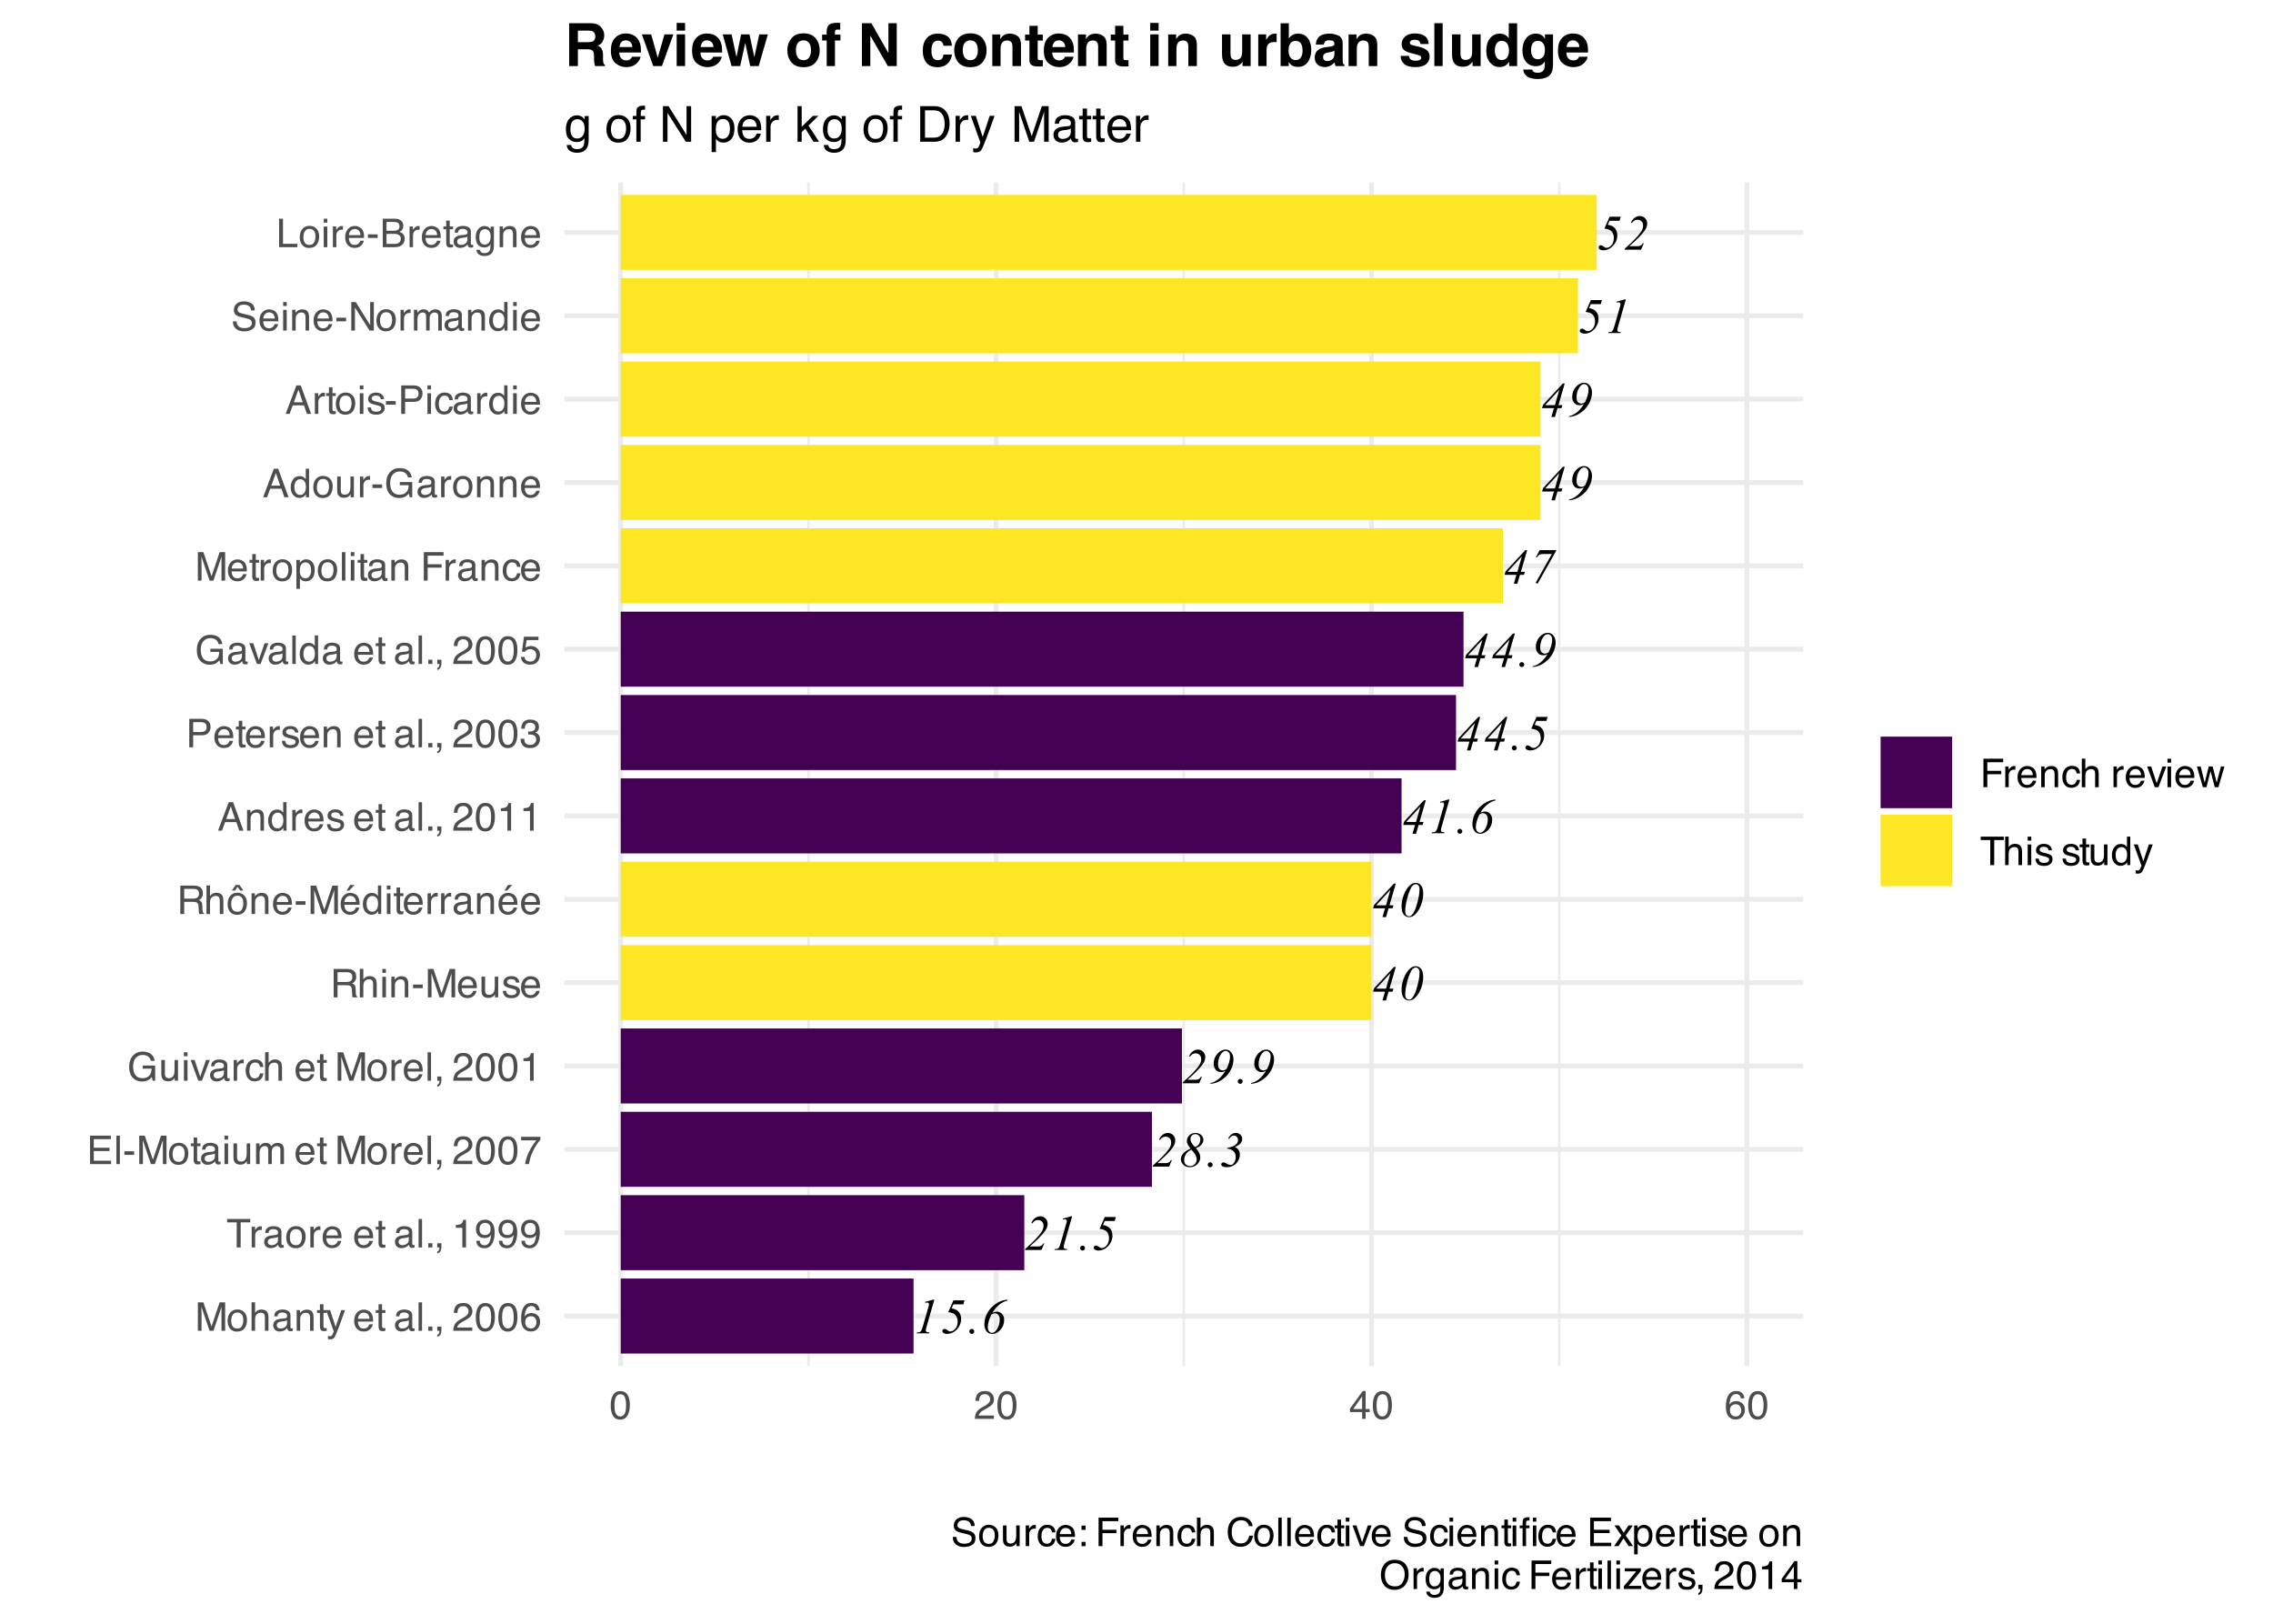 <?xml version="1.0" encoding="UTF-8"?>
<svg xmlns="http://www.w3.org/2000/svg" xmlns:xlink="http://www.w3.org/1999/xlink" width="504" height="360" viewBox="0 0 504 360">
<defs>
<g>
<g id="glyph-0-0">
<path d="M 1.531 0 L 1.531 -6.906 L 7.062 -6.906 L 7.062 0 Z M 1.703 -0.172 L 6.875 -0.172 L 6.875 -6.734 L 1.703 -6.734 Z M 1.703 -0.172 "/>
</g>
<g id="glyph-0-1">
<path d="M 3.812 0 L 0.172 0 L 0.172 -0.203 C 2.023 -1.828 3.25 -3.102 3.844 -4.031 C 4.125 -4.457 4.266 -4.906 4.266 -5.375 C 4.266 -5.75 4.148 -6.051 3.922 -6.281 C 3.691 -6.52 3.395 -6.641 3.031 -6.641 C 2.52 -6.641 2.102 -6.395 1.781 -5.906 L 1.578 -6 C 1.766 -6.457 2.035 -6.816 2.391 -7.078 C 2.742 -7.336 3.125 -7.469 3.531 -7.469 C 4 -7.469 4.391 -7.305 4.703 -6.984 C 5.016 -6.672 5.172 -6.285 5.172 -5.828 C 5.172 -5.516 5.117 -5.223 5.016 -4.953 C 4.836 -4.535 4.52 -4.062 4.062 -3.531 C 3.352 -2.738 2.41 -1.82 1.234 -0.781 L 3.062 -0.781 C 3.363 -0.781 3.609 -0.844 3.797 -0.969 C 3.984 -1.094 4.117 -1.254 4.203 -1.453 L 4.422 -1.453 Z M 3.812 0 "/>
</g>
<g id="glyph-0-2">
<path d="M 4.609 -7.469 L 2.875 -1.422 C 2.77 -1.066 2.719 -0.805 2.719 -0.641 C 2.719 -0.516 2.766 -0.414 2.859 -0.344 C 2.953 -0.27 3.164 -0.223 3.5 -0.203 L 3.453 0 L 0.672 0 L 0.75 -0.203 C 1.039 -0.203 1.234 -0.223 1.328 -0.266 C 1.484 -0.328 1.598 -0.414 1.672 -0.531 C 1.785 -0.695 1.906 -0.992 2.031 -1.422 L 3.281 -5.766 C 3.352 -6.023 3.395 -6.176 3.406 -6.219 C 3.414 -6.289 3.422 -6.359 3.422 -6.422 C 3.422 -6.547 3.383 -6.645 3.312 -6.719 C 3.25 -6.789 3.16 -6.828 3.047 -6.828 C 2.953 -6.828 2.805 -6.805 2.609 -6.766 L 2.531 -6.953 L 4.359 -7.469 Z M 4.609 -7.469 "/>
</g>
<g id="glyph-0-3">
<path d="M 0.922 -0.969 C 1.078 -0.969 1.207 -0.91 1.312 -0.797 C 1.414 -0.691 1.469 -0.566 1.469 -0.422 C 1.469 -0.266 1.41 -0.133 1.297 -0.031 C 1.191 0.07 1.066 0.125 0.922 0.125 C 0.766 0.125 0.633 0.07 0.531 -0.031 C 0.426 -0.133 0.375 -0.266 0.375 -0.422 C 0.375 -0.566 0.426 -0.691 0.531 -0.797 C 0.633 -0.91 0.766 -0.969 0.922 -0.969 Z M 0.922 -0.969 "/>
</g>
<g id="glyph-0-4">
<path d="M 2.844 -7.312 L 5.297 -7.312 L 5.047 -6.422 L 2.844 -6.422 L 2.438 -5.531 C 3.02 -5.438 3.473 -5.254 3.797 -4.984 C 4.297 -4.555 4.547 -3.969 4.547 -3.219 C 4.547 -2.719 4.453 -2.266 4.266 -1.859 C 4.086 -1.453 3.863 -1.113 3.594 -0.844 C 3.32 -0.57 3.035 -0.352 2.734 -0.188 C 2.316 0.02 1.895 0.125 1.469 0.125 C 1.102 0.125 0.816 0.047 0.609 -0.109 C 0.461 -0.211 0.391 -0.348 0.391 -0.516 C 0.391 -0.648 0.438 -0.758 0.531 -0.844 C 0.625 -0.938 0.738 -0.984 0.875 -0.984 C 1.07 -0.984 1.285 -0.891 1.516 -0.703 C 1.66 -0.578 1.781 -0.5 1.875 -0.469 C 1.945 -0.438 2.035 -0.422 2.141 -0.422 C 2.547 -0.422 2.922 -0.617 3.266 -1.016 C 3.609 -1.422 3.781 -1.945 3.781 -2.594 C 3.781 -3.051 3.688 -3.438 3.5 -3.75 C 3.32 -4.062 3.094 -4.281 2.812 -4.406 C 2.531 -4.539 2.156 -4.633 1.688 -4.688 Z M 2.844 -7.312 "/>
</g>
<g id="glyph-0-5">
<path d="M 0.312 0.125 L 0.312 -0.047 C 0.688 -0.117 1.008 -0.234 1.281 -0.391 C 1.77 -0.648 2.207 -0.977 2.594 -1.375 C 2.977 -1.77 3.32 -2.223 3.625 -2.734 C 3.406 -2.629 3.234 -2.562 3.109 -2.531 C 2.984 -2.5 2.848 -2.484 2.703 -2.484 C 2.16 -2.484 1.742 -2.664 1.453 -3.031 C 1.172 -3.406 1.031 -3.836 1.031 -4.328 C 1.031 -5.191 1.305 -5.93 1.859 -6.547 C 2.422 -7.16 3.016 -7.469 3.641 -7.469 C 4.211 -7.469 4.648 -7.25 4.953 -6.812 C 5.266 -6.383 5.422 -5.883 5.422 -5.312 C 5.422 -4.582 5.25 -3.859 4.906 -3.141 C 4.57 -2.43 4.113 -1.82 3.531 -1.312 C 2.957 -0.801 2.352 -0.422 1.719 -0.172 C 1.344 -0.023 0.875 0.07 0.312 0.125 Z M 3.891 -3.188 C 4.398 -4.219 4.656 -5.133 4.656 -5.938 C 4.656 -6.332 4.555 -6.633 4.359 -6.844 C 4.172 -7.062 3.945 -7.172 3.688 -7.172 C 3.27 -7.172 2.883 -6.875 2.531 -6.281 C 2.176 -5.695 2 -4.992 2 -4.172 C 2 -3.742 2.098 -3.414 2.297 -3.188 C 2.504 -2.969 2.758 -2.859 3.062 -2.859 C 3.195 -2.859 3.32 -2.879 3.438 -2.922 C 3.551 -2.961 3.703 -3.051 3.891 -3.188 Z M 3.891 -3.188 "/>
</g>
<g id="glyph-0-6">
<path d="M 5.375 -7.312 L 3.984 -2.5 L 4.859 -2.5 L 4.656 -1.828 L 3.781 -1.828 L 3.203 0.125 L 2.422 0.125 L 2.984 -1.828 L 0.344 -1.828 L 0.578 -2.594 L 4.969 -7.312 Z M 4.188 -5.922 L 1.031 -2.5 L 3.203 -2.5 Z M 4.188 -5.922 "/>
</g>
<g id="glyph-0-7">
<path d="M 5.797 -7.469 L 5.797 -7.25 C 5.18 -7.113 4.582 -6.812 4 -6.344 C 3.426 -5.883 2.922 -5.289 2.484 -4.562 C 2.879 -4.727 3.195 -4.812 3.438 -4.812 C 3.895 -4.812 4.285 -4.645 4.609 -4.312 C 4.93 -3.988 5.094 -3.547 5.094 -2.984 C 5.094 -2.117 4.816 -1.383 4.266 -0.781 C 3.711 -0.176 3.113 0.125 2.469 0.125 C 1.883 0.125 1.441 -0.086 1.141 -0.516 C 0.848 -0.941 0.703 -1.438 0.703 -2 C 0.703 -2.738 0.867 -3.469 1.203 -4.188 C 1.547 -4.906 2.008 -5.52 2.594 -6.031 C 3.176 -6.551 3.785 -6.93 4.422 -7.172 C 4.797 -7.316 5.254 -7.414 5.797 -7.469 Z M 2.234 -4.109 C 1.723 -3.016 1.469 -2.098 1.469 -1.359 C 1.469 -0.973 1.562 -0.664 1.75 -0.438 C 1.945 -0.219 2.172 -0.109 2.422 -0.109 C 2.836 -0.109 3.223 -0.41 3.578 -1.016 C 3.93 -1.617 4.109 -2.316 4.109 -3.109 C 4.109 -3.535 4.004 -3.863 3.797 -4.094 C 3.586 -4.32 3.336 -4.438 3.047 -4.438 C 2.922 -4.438 2.801 -4.414 2.688 -4.375 C 2.57 -4.332 2.422 -4.242 2.234 -4.109 Z M 2.234 -4.109 "/>
</g>
<g id="glyph-0-8">
<path d="M 3.734 -4.094 C 4.078 -3.719 4.328 -3.363 4.484 -3.031 C 4.641 -2.707 4.719 -2.383 4.719 -2.062 C 4.719 -1.477 4.492 -0.969 4.047 -0.531 C 3.609 -0.094 3.062 0.125 2.406 0.125 C 1.82 0.125 1.344 -0.051 0.969 -0.406 C 0.602 -0.758 0.422 -1.176 0.422 -1.656 C 0.422 -2.062 0.57 -2.457 0.875 -2.844 C 1.176 -3.238 1.742 -3.617 2.578 -3.984 C 2.254 -4.367 2.035 -4.688 1.922 -4.938 C 1.805 -5.195 1.75 -5.457 1.75 -5.719 C 1.75 -6.188 1.926 -6.594 2.281 -6.938 C 2.645 -7.289 3.098 -7.469 3.641 -7.469 C 4.16 -7.469 4.582 -7.316 4.906 -7.016 C 5.238 -6.711 5.406 -6.363 5.406 -5.969 C 5.406 -5.57 5.27 -5.211 5 -4.891 C 4.738 -4.566 4.316 -4.301 3.734 -4.094 Z M 3.516 -4.328 C 3.898 -4.453 4.195 -4.664 4.406 -4.969 C 4.625 -5.27 4.734 -5.617 4.734 -6.016 C 4.734 -6.379 4.629 -6.664 4.422 -6.875 C 4.223 -7.094 3.957 -7.203 3.625 -7.203 C 3.301 -7.203 3.039 -7.098 2.844 -6.891 C 2.645 -6.691 2.547 -6.43 2.547 -6.109 C 2.547 -5.867 2.598 -5.645 2.703 -5.438 C 2.848 -5.133 3.117 -4.766 3.516 -4.328 Z M 2.766 -3.766 C 2.234 -3.535 1.828 -3.207 1.547 -2.781 C 1.273 -2.363 1.141 -1.91 1.141 -1.422 C 1.141 -1.035 1.258 -0.723 1.5 -0.484 C 1.75 -0.242 2.07 -0.125 2.469 -0.125 C 2.875 -0.125 3.219 -0.266 3.5 -0.547 C 3.781 -0.836 3.922 -1.18 3.922 -1.578 C 3.922 -1.879 3.836 -2.195 3.672 -2.531 C 3.516 -2.863 3.211 -3.273 2.766 -3.766 Z M 2.766 -3.766 "/>
</g>
<g id="glyph-0-9">
<path d="M 1.688 -4 L 1.688 -4.156 C 2.562 -4.289 3.211 -4.551 3.641 -4.938 C 3.941 -5.207 4.094 -5.531 4.094 -5.906 C 4.094 -6.188 4.004 -6.422 3.828 -6.609 C 3.648 -6.797 3.43 -6.891 3.172 -6.891 C 2.773 -6.891 2.422 -6.641 2.109 -6.141 L 1.906 -6.203 C 2.094 -6.617 2.332 -6.93 2.625 -7.141 C 2.914 -7.359 3.238 -7.469 3.594 -7.469 C 4.008 -7.469 4.348 -7.336 4.609 -7.078 C 4.879 -6.828 5.016 -6.508 5.016 -6.125 C 5.016 -5.789 4.891 -5.469 4.641 -5.156 C 4.391 -4.852 3.969 -4.582 3.375 -4.344 C 3.75 -4.188 4.031 -3.961 4.219 -3.672 C 4.406 -3.391 4.5 -3.047 4.5 -2.641 C 4.5 -2.191 4.367 -1.738 4.109 -1.281 C 3.859 -0.832 3.504 -0.484 3.047 -0.234 C 2.598 0.004 2.125 0.125 1.625 0.125 C 1.176 0.125 0.832 0.047 0.594 -0.109 C 0.438 -0.211 0.359 -0.336 0.359 -0.484 C 0.359 -0.609 0.406 -0.711 0.5 -0.797 C 0.594 -0.891 0.707 -0.938 0.844 -0.938 C 0.938 -0.938 1.031 -0.926 1.125 -0.906 C 1.176 -0.883 1.312 -0.812 1.531 -0.688 C 1.758 -0.562 1.938 -0.477 2.062 -0.438 C 2.195 -0.395 2.328 -0.375 2.453 -0.375 C 2.773 -0.375 3.039 -0.562 3.25 -0.938 C 3.469 -1.312 3.578 -1.711 3.578 -2.141 C 3.578 -2.484 3.504 -2.789 3.359 -3.062 C 3.223 -3.332 3 -3.551 2.688 -3.719 C 2.383 -3.883 2.051 -3.977 1.688 -4 Z M 1.688 -4 "/>
</g>
<g id="glyph-0-10">
<path d="M 3.812 -7.469 C 4.281 -7.469 4.672 -7.273 4.984 -6.891 C 5.297 -6.504 5.453 -5.895 5.453 -5.062 C 5.453 -4.352 5.332 -3.629 5.094 -2.891 C 4.863 -2.148 4.535 -1.504 4.109 -0.953 C 3.773 -0.523 3.422 -0.219 3.047 -0.031 C 2.836 0.07 2.586 0.125 2.297 0.125 C 1.836 0.125 1.445 -0.066 1.125 -0.453 C 0.812 -0.836 0.656 -1.445 0.656 -2.281 C 0.656 -3.102 0.812 -3.926 1.125 -4.75 C 1.5 -5.727 1.973 -6.469 2.547 -6.969 C 2.93 -7.301 3.352 -7.469 3.812 -7.469 Z M 3.828 -7.188 C 3.617 -7.188 3.406 -7.102 3.188 -6.938 C 2.977 -6.77 2.758 -6.426 2.531 -5.906 C 2.301 -5.395 2.082 -4.734 1.875 -3.922 C 1.602 -2.848 1.469 -1.938 1.469 -1.188 C 1.469 -0.812 1.547 -0.531 1.703 -0.344 C 1.867 -0.156 2.066 -0.062 2.297 -0.062 C 2.516 -0.062 2.703 -0.133 2.859 -0.281 C 3.273 -0.676 3.629 -1.344 3.922 -2.281 C 4.398 -3.812 4.641 -5.055 4.641 -6.016 C 4.641 -6.422 4.555 -6.719 4.391 -6.906 C 4.234 -7.094 4.047 -7.188 3.828 -7.188 Z M 3.828 -7.188 "/>
</g>
<g id="glyph-0-11">
<path d="M 2.141 -7.312 L 5.781 -7.312 L 5.781 -7.125 L 1.688 0.125 L 1.25 -0.062 L 4.844 -6.453 L 3.094 -6.453 C 2.625 -6.453 2.301 -6.41 2.125 -6.328 C 1.945 -6.242 1.742 -6.039 1.516 -5.719 L 1.297 -5.719 Z M 2.141 -7.312 "/>
</g>
<g id="glyph-1-0">
<path d="M 0.281 0 L 0.281 -6.312 L 5.297 -6.312 L 5.297 0 Z M 4.5 -0.797 L 4.5 -5.516 L 1.078 -5.516 L 1.078 -0.797 Z M 4.5 -0.797 "/>
</g>
<g id="glyph-1-1">
<path d="M 0.656 -6.312 L 1.875 -6.312 L 3.688 -0.969 L 5.484 -6.312 L 6.703 -6.312 L 6.703 0 L 5.891 0 L 5.891 -3.719 C 5.891 -3.852 5.891 -4.066 5.891 -4.359 C 5.898 -4.66 5.906 -4.984 5.906 -5.328 L 4.109 0 L 3.25 0 L 1.438 -5.328 L 1.438 -5.125 C 1.438 -4.969 1.441 -4.734 1.453 -4.422 C 1.461 -4.109 1.469 -3.875 1.469 -3.719 L 1.469 0 L 0.656 0 Z M 0.656 -6.312 "/>
</g>
<g id="glyph-1-2">
<path d="M 2.391 -0.5 C 2.898 -0.5 3.25 -0.691 3.438 -1.078 C 3.633 -1.461 3.734 -1.895 3.734 -2.375 C 3.734 -2.801 3.664 -3.148 3.531 -3.422 C 3.312 -3.848 2.938 -4.062 2.406 -4.062 C 1.926 -4.062 1.578 -3.879 1.359 -3.516 C 1.148 -3.16 1.047 -2.727 1.047 -2.219 C 1.047 -1.727 1.148 -1.316 1.359 -0.984 C 1.578 -0.66 1.922 -0.5 2.391 -0.5 Z M 2.422 -4.734 C 3.016 -4.734 3.516 -4.535 3.922 -4.141 C 4.336 -3.742 4.547 -3.16 4.547 -2.391 C 4.547 -1.648 4.363 -1.035 4 -0.547 C 3.633 -0.066 3.07 0.172 2.312 0.172 C 1.688 0.172 1.188 -0.039 0.812 -0.469 C 0.438 -0.895 0.25 -1.473 0.25 -2.203 C 0.25 -2.973 0.445 -3.586 0.844 -4.047 C 1.238 -4.504 1.766 -4.734 2.422 -4.734 Z M 2.391 -4.719 Z M 2.391 -4.719 "/>
</g>
<g id="glyph-1-3">
<path d="M 0.562 -6.328 L 1.344 -6.328 L 1.344 -3.984 C 1.52 -4.211 1.68 -4.375 1.828 -4.469 C 2.078 -4.633 2.391 -4.719 2.766 -4.719 C 3.43 -4.719 3.883 -4.484 4.125 -4.016 C 4.25 -3.754 4.312 -3.398 4.312 -2.953 L 4.312 0 L 3.516 0 L 3.516 -2.906 C 3.516 -3.238 3.473 -3.484 3.391 -3.641 C 3.254 -3.891 2.992 -4.016 2.609 -4.016 C 2.285 -4.016 1.992 -3.906 1.734 -3.688 C 1.473 -3.469 1.344 -3.051 1.344 -2.438 L 1.344 0 L 0.562 0 Z M 0.562 -6.328 "/>
</g>
<g id="glyph-1-4">
<path d="M 1.156 -1.219 C 1.156 -1 1.238 -0.82 1.406 -0.688 C 1.57 -0.562 1.766 -0.5 1.984 -0.5 C 2.254 -0.5 2.52 -0.562 2.781 -0.688 C 3.207 -0.895 3.422 -1.238 3.422 -1.719 L 3.422 -2.344 C 3.328 -2.281 3.203 -2.227 3.047 -2.188 C 2.898 -2.145 2.754 -2.117 2.609 -2.109 L 2.141 -2.047 C 1.867 -2.004 1.66 -1.945 1.516 -1.875 C 1.273 -1.738 1.156 -1.52 1.156 -1.219 Z M 3.031 -2.781 C 3.207 -2.812 3.328 -2.891 3.391 -3.016 C 3.422 -3.078 3.438 -3.176 3.438 -3.312 C 3.438 -3.57 3.344 -3.758 3.156 -3.875 C 2.969 -4 2.703 -4.062 2.359 -4.062 C 1.953 -4.062 1.664 -3.953 1.5 -3.734 C 1.406 -3.609 1.344 -3.43 1.312 -3.203 L 0.594 -3.203 C 0.602 -3.766 0.785 -4.156 1.141 -4.375 C 1.492 -4.602 1.906 -4.719 2.375 -4.719 C 2.914 -4.719 3.352 -4.613 3.688 -4.406 C 4.02 -4.195 4.188 -3.875 4.188 -3.438 L 4.188 -0.797 C 4.188 -0.711 4.203 -0.645 4.234 -0.594 C 4.273 -0.551 4.348 -0.531 4.453 -0.531 C 4.484 -0.531 4.52 -0.531 4.562 -0.531 C 4.602 -0.531 4.648 -0.535 4.703 -0.547 L 4.703 0.016 C 4.578 0.055 4.484 0.078 4.422 0.078 C 4.359 0.086 4.273 0.094 4.172 0.094 C 3.898 0.094 3.707 0 3.594 -0.188 C 3.531 -0.281 3.484 -0.422 3.453 -0.609 C 3.297 -0.398 3.07 -0.219 2.781 -0.062 C 2.488 0.082 2.16 0.156 1.797 0.156 C 1.367 0.156 1.02 0.023 0.75 -0.234 C 0.488 -0.492 0.359 -0.816 0.359 -1.203 C 0.359 -1.629 0.488 -1.957 0.75 -2.188 C 1.02 -2.426 1.367 -2.578 1.797 -2.641 Z M 2.391 -4.719 Z M 2.391 -4.719 "/>
</g>
<g id="glyph-1-5">
<path d="M 0.562 -4.594 L 1.297 -4.594 L 1.297 -3.953 C 1.516 -4.211 1.742 -4.398 1.984 -4.516 C 2.234 -4.641 2.508 -4.703 2.812 -4.703 C 3.457 -4.703 3.895 -4.473 4.125 -4.016 C 4.25 -3.766 4.312 -3.41 4.312 -2.953 L 4.312 0 L 3.531 0 L 3.531 -2.906 C 3.531 -3.176 3.488 -3.398 3.406 -3.578 C 3.27 -3.859 3.02 -4 2.656 -4 C 2.477 -4 2.328 -3.984 2.203 -3.953 C 1.992 -3.891 1.812 -3.766 1.656 -3.578 C 1.52 -3.422 1.43 -3.258 1.391 -3.094 C 1.359 -2.938 1.344 -2.707 1.344 -2.406 L 1.344 0 L 0.562 0 Z M 2.391 -4.719 Z M 2.391 -4.719 "/>
</g>
<g id="glyph-1-6">
<path d="M 0.719 -5.891 L 1.5 -5.891 L 1.5 -4.594 L 2.234 -4.594 L 2.234 -3.969 L 1.5 -3.969 L 1.5 -0.969 C 1.5 -0.801 1.555 -0.691 1.672 -0.641 C 1.723 -0.609 1.82 -0.594 1.969 -0.594 C 2 -0.594 2.035 -0.594 2.078 -0.594 C 2.129 -0.594 2.18 -0.598 2.234 -0.609 L 2.234 0 C 2.148 0.02 2.055 0.035 1.953 0.047 C 1.859 0.066 1.758 0.078 1.656 0.078 C 1.289 0.078 1.039 -0.016 0.906 -0.203 C 0.781 -0.391 0.719 -0.629 0.719 -0.922 L 0.719 -3.969 L 0.094 -3.969 L 0.094 -4.594 L 0.719 -4.594 Z M 0.719 -5.891 "/>
</g>
<g id="glyph-1-7">
<path d="M 3.438 -4.594 L 4.297 -4.594 C 4.18 -4.301 3.938 -3.629 3.562 -2.578 C 3.289 -1.785 3.055 -1.145 2.859 -0.656 C 2.41 0.52 2.094 1.238 1.906 1.5 C 1.727 1.758 1.414 1.891 0.969 1.891 C 0.863 1.891 0.781 1.883 0.719 1.875 C 0.664 1.863 0.594 1.848 0.5 1.828 L 0.5 1.125 C 0.633 1.156 0.734 1.176 0.797 1.188 C 0.859 1.195 0.91 1.203 0.953 1.203 C 1.098 1.203 1.203 1.176 1.266 1.125 C 1.336 1.082 1.395 1.023 1.438 0.953 C 1.457 0.93 1.508 0.812 1.594 0.594 C 1.688 0.383 1.754 0.234 1.797 0.141 L 0.094 -4.594 L 0.969 -4.594 L 2.203 -0.859 Z M 2.188 -4.719 Z M 2.188 -4.719 "/>
</g>
<g id="glyph-1-8">
</g>
<g id="glyph-1-9">
<path d="M 2.484 -4.703 C 2.805 -4.703 3.117 -4.625 3.422 -4.469 C 3.734 -4.32 3.969 -4.125 4.125 -3.875 C 4.281 -3.645 4.383 -3.375 4.438 -3.062 C 4.488 -2.852 4.516 -2.516 4.516 -2.047 L 1.141 -2.047 C 1.148 -1.586 1.258 -1.211 1.469 -0.922 C 1.676 -0.641 1.992 -0.5 2.422 -0.5 C 2.828 -0.5 3.148 -0.633 3.391 -0.906 C 3.523 -1.062 3.625 -1.238 3.688 -1.438 L 4.453 -1.438 C 4.43 -1.27 4.363 -1.082 4.25 -0.875 C 4.133 -0.664 4.004 -0.5 3.859 -0.375 C 3.629 -0.145 3.344 0.008 3 0.094 C 2.812 0.133 2.598 0.156 2.359 0.156 C 1.785 0.156 1.301 -0.051 0.906 -0.469 C 0.508 -0.883 0.312 -1.469 0.312 -2.219 C 0.312 -2.945 0.508 -3.539 0.906 -4 C 1.312 -4.469 1.836 -4.703 2.484 -4.703 Z M 3.719 -2.672 C 3.688 -3.004 3.613 -3.27 3.5 -3.469 C 3.281 -3.844 2.926 -4.031 2.438 -4.031 C 2.082 -4.031 1.785 -3.898 1.547 -3.641 C 1.305 -3.391 1.176 -3.066 1.156 -2.672 Z M 2.406 -4.719 Z M 2.406 -4.719 "/>
</g>
<g id="glyph-1-10">
<path d="M 0.594 -6.312 L 1.359 -6.312 L 1.359 0 L 0.594 0 Z M 0.594 -6.312 "/>
</g>
<g id="glyph-1-11">
<path d="M 0.75 -0.938 L 1.656 -0.938 L 1.656 0 L 0.75 0 Z M 0.75 -0.938 "/>
</g>
<g id="glyph-1-12">
<path d="M 0.734 0.891 C 0.93 0.859 1.066 0.723 1.141 0.484 C 1.191 0.348 1.219 0.223 1.219 0.109 C 1.219 0.086 1.211 0.066 1.203 0.047 C 1.203 0.035 1.203 0.02 1.203 0 L 0.734 0 L 0.734 -0.938 L 1.656 -0.938 L 1.656 -0.062 C 1.656 0.27 1.582 0.566 1.438 0.828 C 1.301 1.086 1.066 1.25 0.734 1.312 Z M 0.734 0.891 "/>
</g>
<g id="glyph-1-13">
<path d="M 0.281 0 C 0.301 -0.531 0.406 -0.988 0.594 -1.375 C 0.789 -1.77 1.164 -2.129 1.719 -2.453 L 2.547 -2.922 C 2.91 -3.141 3.164 -3.328 3.312 -3.484 C 3.551 -3.711 3.672 -3.984 3.672 -4.297 C 3.672 -4.648 3.562 -4.93 3.344 -5.141 C 3.133 -5.359 2.848 -5.469 2.484 -5.469 C 1.961 -5.469 1.598 -5.266 1.391 -4.859 C 1.285 -4.648 1.227 -4.352 1.219 -3.969 L 0.422 -3.969 C 0.43 -4.5 0.531 -4.938 0.719 -5.281 C 1.051 -5.875 1.645 -6.172 2.5 -6.172 C 3.195 -6.172 3.707 -5.977 4.031 -5.594 C 4.363 -5.219 4.531 -4.797 4.531 -4.328 C 4.531 -3.836 4.352 -3.414 4 -3.062 C 3.801 -2.863 3.441 -2.617 2.922 -2.328 L 2.344 -2 C 2.062 -1.844 1.836 -1.695 1.672 -1.562 C 1.391 -1.312 1.211 -1.035 1.141 -0.734 L 4.5 -0.734 L 4.5 0 Z M 0.281 0 "/>
</g>
<g id="glyph-1-14">
<path d="M 2.375 -6.156 C 3.176 -6.156 3.754 -5.828 4.109 -5.172 C 4.379 -4.66 4.516 -3.961 4.516 -3.078 C 4.516 -2.242 4.391 -1.555 4.141 -1.016 C 3.785 -0.223 3.195 0.172 2.375 0.172 C 1.633 0.172 1.082 -0.148 0.719 -0.797 C 0.426 -1.328 0.281 -2.047 0.281 -2.953 C 0.281 -3.648 0.367 -4.25 0.547 -4.75 C 0.879 -5.688 1.488 -6.156 2.375 -6.156 Z M 2.375 -0.531 C 2.77 -0.531 3.086 -0.707 3.328 -1.062 C 3.566 -1.426 3.688 -2.086 3.688 -3.047 C 3.688 -3.754 3.598 -4.332 3.422 -4.781 C 3.254 -5.227 2.922 -5.453 2.422 -5.453 C 1.973 -5.453 1.641 -5.238 1.422 -4.812 C 1.211 -4.383 1.109 -3.754 1.109 -2.922 C 1.109 -2.297 1.176 -1.789 1.312 -1.406 C 1.52 -0.82 1.875 -0.531 2.375 -0.531 Z M 2.375 -0.531 "/>
</g>
<g id="glyph-1-15">
<path d="M 2.578 -6.172 C 3.266 -6.172 3.742 -5.992 4.016 -5.641 C 4.285 -5.285 4.422 -4.922 4.422 -4.547 L 3.656 -4.547 C 3.602 -4.785 3.531 -4.973 3.438 -5.109 C 3.25 -5.367 2.961 -5.5 2.578 -5.5 C 2.148 -5.5 1.805 -5.297 1.547 -4.891 C 1.297 -4.492 1.156 -3.926 1.125 -3.188 C 1.301 -3.445 1.523 -3.641 1.797 -3.766 C 2.047 -3.879 2.32 -3.938 2.625 -3.938 C 3.133 -3.938 3.582 -3.77 3.969 -3.438 C 4.352 -3.113 4.547 -2.625 4.547 -1.969 C 4.547 -1.414 4.363 -0.922 4 -0.484 C 3.633 -0.055 3.117 0.156 2.453 0.156 C 1.867 0.156 1.367 -0.062 0.953 -0.5 C 0.535 -0.938 0.328 -1.672 0.328 -2.703 C 0.328 -3.461 0.422 -4.109 0.609 -4.641 C 0.961 -5.66 1.617 -6.172 2.578 -6.172 Z M 2.516 -0.531 C 2.922 -0.531 3.223 -0.664 3.422 -0.938 C 3.629 -1.207 3.734 -1.531 3.734 -1.906 C 3.734 -2.219 3.641 -2.516 3.453 -2.797 C 3.273 -3.086 2.953 -3.234 2.484 -3.234 C 2.148 -3.234 1.859 -3.125 1.609 -2.906 C 1.359 -2.688 1.234 -2.352 1.234 -1.906 C 1.234 -1.52 1.344 -1.191 1.562 -0.922 C 1.789 -0.66 2.109 -0.531 2.516 -0.531 Z M 2.516 -0.531 "/>
</g>
<g id="glyph-1-16">
<path d="M 5.266 -6.312 L 5.266 -5.562 L 3.141 -5.562 L 3.141 0 L 2.266 0 L 2.266 -5.562 L 0.141 -5.562 L 0.141 -6.312 Z M 5.266 -6.312 "/>
</g>
<g id="glyph-1-17">
<path d="M 0.594 -4.594 L 1.328 -4.594 L 1.328 -3.812 C 1.379 -3.957 1.523 -4.141 1.766 -4.359 C 2.004 -4.586 2.273 -4.703 2.578 -4.703 C 2.586 -4.703 2.609 -4.695 2.641 -4.688 C 2.68 -4.688 2.742 -4.688 2.828 -4.688 L 2.828 -3.859 C 2.773 -3.867 2.727 -3.875 2.688 -3.875 C 2.656 -3.883 2.617 -3.891 2.578 -3.891 C 2.18 -3.891 1.879 -3.766 1.672 -3.516 C 1.461 -3.266 1.359 -2.973 1.359 -2.641 L 1.359 0 L 0.594 0 Z M 0.594 -4.594 "/>
</g>
<g id="glyph-1-18">
<path d="M 0.844 -4.359 L 0.844 -4.953 C 1.395 -5.004 1.781 -5.094 2 -5.219 C 2.227 -5.344 2.395 -5.645 2.5 -6.125 L 3.109 -6.125 L 3.109 0 L 2.297 0 L 2.297 -4.359 Z M 0.844 -4.359 "/>
</g>
<g id="glyph-1-19">
<path d="M 1.172 -1.484 C 1.191 -1.055 1.352 -0.758 1.656 -0.594 C 1.82 -0.508 2 -0.469 2.188 -0.469 C 2.562 -0.469 2.879 -0.617 3.141 -0.922 C 3.398 -1.234 3.582 -1.863 3.688 -2.812 C 3.52 -2.539 3.305 -2.348 3.047 -2.234 C 2.797 -2.129 2.523 -2.078 2.234 -2.078 C 1.641 -2.078 1.172 -2.258 0.828 -2.625 C 0.484 -2.988 0.312 -3.461 0.312 -4.047 C 0.312 -4.609 0.477 -5.098 0.812 -5.516 C 1.156 -5.941 1.66 -6.156 2.328 -6.156 C 3.223 -6.156 3.844 -5.754 4.188 -4.953 C 4.375 -4.504 4.469 -3.945 4.469 -3.281 C 4.469 -2.531 4.352 -1.863 4.125 -1.281 C 3.75 -0.312 3.113 0.172 2.219 0.172 C 1.625 0.172 1.172 0.016 0.859 -0.297 C 0.547 -0.609 0.391 -1.004 0.391 -1.484 Z M 2.344 -2.75 C 2.645 -2.75 2.922 -2.848 3.172 -3.047 C 3.43 -3.254 3.562 -3.609 3.562 -4.109 C 3.562 -4.566 3.445 -4.906 3.219 -5.125 C 2.988 -5.344 2.695 -5.453 2.344 -5.453 C 1.969 -5.453 1.664 -5.32 1.438 -5.062 C 1.219 -4.812 1.109 -4.477 1.109 -4.062 C 1.109 -3.656 1.207 -3.332 1.406 -3.094 C 1.602 -2.863 1.914 -2.75 2.344 -2.75 Z M 2.344 -2.75 "/>
</g>
<g id="glyph-1-20">
<path d="M 0.75 -6.312 L 5.359 -6.312 L 5.359 -5.531 L 1.578 -5.531 L 1.578 -3.625 L 5.062 -3.625 L 5.062 -2.891 L 1.578 -2.891 L 1.578 -0.75 L 5.422 -0.75 L 5.422 0 L 0.75 0 Z M 3.078 -6.312 Z M 3.078 -6.312 "/>
</g>
<g id="glyph-1-21">
<path d="M 0.359 -2.844 L 2.516 -2.844 L 2.516 -2.047 L 0.359 -2.047 Z M 0.359 -2.844 "/>
</g>
<g id="glyph-1-22">
<path d="M 0.562 -4.578 L 1.359 -4.578 L 1.359 0 L 0.562 0 Z M 0.562 -6.312 L 1.359 -6.312 L 1.359 -5.438 L 0.562 -5.438 Z M 0.562 -6.312 "/>
</g>
<g id="glyph-1-23">
<path d="M 1.344 -4.594 L 1.344 -1.547 C 1.344 -1.305 1.379 -1.113 1.453 -0.969 C 1.586 -0.695 1.844 -0.562 2.219 -0.562 C 2.758 -0.562 3.125 -0.801 3.312 -1.281 C 3.426 -1.539 3.484 -1.895 3.484 -2.344 L 3.484 -4.594 L 4.25 -4.594 L 4.25 0 L 3.516 0 L 3.531 -0.672 C 3.426 -0.504 3.301 -0.359 3.156 -0.234 C 2.863 0.004 2.504 0.125 2.078 0.125 C 1.422 0.125 0.977 -0.094 0.75 -0.531 C 0.613 -0.77 0.547 -1.082 0.547 -1.469 L 0.547 -4.594 Z M 2.406 -4.719 Z M 2.406 -4.719 "/>
</g>
<g id="glyph-1-24">
<path d="M 0.562 -4.594 L 1.328 -4.594 L 1.328 -3.953 C 1.516 -4.172 1.68 -4.332 1.828 -4.438 C 2.086 -4.613 2.379 -4.703 2.703 -4.703 C 3.066 -4.703 3.359 -4.613 3.578 -4.438 C 3.703 -4.332 3.816 -4.18 3.922 -3.984 C 4.098 -4.223 4.301 -4.398 4.531 -4.516 C 4.758 -4.641 5.02 -4.703 5.312 -4.703 C 5.926 -4.703 6.348 -4.477 6.578 -4.031 C 6.691 -3.789 6.75 -3.469 6.75 -3.062 L 6.75 0 L 5.953 0 L 5.953 -3.203 C 5.953 -3.504 5.875 -3.711 5.719 -3.828 C 5.57 -3.941 5.383 -4 5.156 -4 C 4.852 -4 4.594 -3.895 4.375 -3.688 C 4.156 -3.488 4.047 -3.148 4.047 -2.672 L 4.047 0 L 3.266 0 L 3.266 -3 C 3.266 -3.312 3.227 -3.539 3.156 -3.688 C 3.039 -3.895 2.82 -4 2.5 -4 C 2.207 -4 1.941 -3.883 1.703 -3.656 C 1.461 -3.438 1.344 -3.031 1.344 -2.438 L 1.344 0 L 0.562 0 Z M 0.562 -4.594 "/>
</g>
<g id="glyph-1-25">
<path d="M 4.594 -6.047 L 4.594 -5.375 C 4.395 -5.176 4.129 -4.836 3.797 -4.359 C 3.473 -3.891 3.188 -3.379 2.938 -2.828 C 2.688 -2.297 2.5 -1.812 2.375 -1.375 C 2.289 -1.082 2.18 -0.625 2.047 0 L 1.203 0 C 1.391 -1.176 1.816 -2.344 2.484 -3.5 C 2.879 -4.188 3.289 -4.773 3.719 -5.266 L 0.328 -5.266 L 0.328 -6.047 Z M 4.594 -6.047 "/>
</g>
<g id="glyph-1-26">
<path d="M 3.391 -6.469 C 3.984 -6.469 4.5 -6.352 4.938 -6.125 C 5.562 -5.801 5.945 -5.227 6.094 -4.406 L 5.234 -4.406 C 5.129 -4.863 4.914 -5.195 4.594 -5.406 C 4.27 -5.613 3.863 -5.719 3.375 -5.719 C 2.789 -5.719 2.297 -5.5 1.891 -5.062 C 1.492 -4.625 1.297 -3.973 1.297 -3.109 C 1.297 -2.359 1.461 -1.742 1.797 -1.266 C 2.129 -0.797 2.664 -0.562 3.406 -0.562 C 3.977 -0.562 4.445 -0.727 4.812 -1.062 C 5.188 -1.395 5.379 -1.93 5.391 -2.672 L 3.422 -2.672 L 3.422 -3.375 L 6.188 -3.375 L 6.188 0 L 5.641 0 L 5.438 -0.812 C 5.145 -0.488 4.891 -0.27 4.672 -0.156 C 4.297 0.062 3.816 0.172 3.234 0.172 C 2.484 0.172 1.844 -0.07 1.312 -0.562 C 0.719 -1.164 0.422 -2 0.422 -3.062 C 0.422 -4.113 0.707 -4.953 1.281 -5.578 C 1.82 -6.172 2.523 -6.469 3.391 -6.469 Z M 3.25 -6.484 Z M 3.25 -6.484 "/>
</g>
<g id="glyph-1-27">
<path d="M 0.938 -4.594 L 2.172 -0.859 L 3.453 -4.594 L 4.297 -4.594 L 2.562 0 L 1.75 0 L 0.047 -4.594 Z M 0.938 -4.594 "/>
</g>
<g id="glyph-1-28">
<path d="M 2.344 -4.734 C 2.863 -4.734 3.285 -4.609 3.609 -4.359 C 3.93 -4.109 4.125 -3.672 4.188 -3.047 L 3.438 -3.047 C 3.395 -3.336 3.289 -3.578 3.125 -3.766 C 2.957 -3.953 2.695 -4.047 2.344 -4.047 C 1.852 -4.047 1.5 -3.801 1.281 -3.312 C 1.145 -3.008 1.078 -2.629 1.078 -2.172 C 1.078 -1.703 1.172 -1.312 1.359 -1 C 1.555 -0.688 1.867 -0.531 2.297 -0.531 C 2.609 -0.531 2.859 -0.625 3.047 -0.812 C 3.234 -1.008 3.363 -1.281 3.438 -1.625 L 4.188 -1.625 C 4.102 -1.02 3.891 -0.57 3.547 -0.281 C 3.203 0 2.766 0.141 2.234 0.141 C 1.629 0.141 1.145 -0.078 0.781 -0.516 C 0.426 -0.961 0.25 -1.516 0.25 -2.172 C 0.25 -2.984 0.445 -3.613 0.844 -4.062 C 1.238 -4.508 1.738 -4.734 2.344 -4.734 Z M 2.219 -4.719 Z M 2.219 -4.719 "/>
</g>
<g id="glyph-1-29">
<path d="M 3.609 -3.422 C 4.004 -3.422 4.316 -3.5 4.547 -3.656 C 4.785 -3.82 4.906 -4.113 4.906 -4.531 C 4.906 -4.977 4.742 -5.285 4.422 -5.453 C 4.242 -5.535 4.008 -5.578 3.719 -5.578 L 1.625 -5.578 L 1.625 -3.422 Z M 0.766 -6.312 L 3.688 -6.312 C 4.176 -6.312 4.578 -6.238 4.891 -6.094 C 5.473 -5.832 5.766 -5.336 5.766 -4.609 C 5.766 -4.234 5.688 -3.922 5.531 -3.672 C 5.383 -3.43 5.172 -3.238 4.891 -3.094 C 5.129 -3 5.312 -2.867 5.438 -2.703 C 5.562 -2.547 5.629 -2.281 5.641 -1.906 L 5.672 -1.062 C 5.68 -0.82 5.703 -0.645 5.734 -0.531 C 5.785 -0.332 5.879 -0.203 6.016 -0.141 L 6.016 0 L 4.969 0 C 4.938 -0.051 4.91 -0.117 4.891 -0.203 C 4.879 -0.297 4.867 -0.461 4.859 -0.703 L 4.797 -1.766 C 4.773 -2.172 4.625 -2.445 4.344 -2.594 C 4.176 -2.664 3.922 -2.703 3.578 -2.703 L 1.625 -2.703 L 1.625 0 L 0.766 0 Z M 0.766 -6.312 "/>
</g>
<g id="glyph-1-30">
<path d="M 1.031 -1.438 C 1.051 -1.188 1.113 -0.988 1.219 -0.844 C 1.414 -0.602 1.754 -0.484 2.234 -0.484 C 2.516 -0.484 2.766 -0.539 2.984 -0.656 C 3.203 -0.781 3.312 -0.973 3.312 -1.234 C 3.312 -1.43 3.223 -1.582 3.047 -1.688 C 2.941 -1.75 2.723 -1.82 2.391 -1.906 L 1.781 -2.062 C 1.383 -2.164 1.094 -2.273 0.906 -2.391 C 0.57 -2.598 0.406 -2.891 0.406 -3.266 C 0.406 -3.691 0.562 -4.039 0.875 -4.312 C 1.195 -4.582 1.617 -4.719 2.141 -4.719 C 2.836 -4.719 3.336 -4.516 3.641 -4.109 C 3.836 -3.848 3.93 -3.57 3.922 -3.281 L 3.203 -3.281 C 3.18 -3.457 3.117 -3.613 3.016 -3.75 C 2.836 -3.957 2.531 -4.062 2.094 -4.062 C 1.801 -4.062 1.578 -4.004 1.422 -3.891 C 1.273 -3.773 1.203 -3.629 1.203 -3.453 C 1.203 -3.254 1.301 -3.094 1.5 -2.969 C 1.613 -2.895 1.781 -2.832 2 -2.781 L 2.516 -2.656 C 3.066 -2.52 3.438 -2.391 3.625 -2.266 C 3.926 -2.066 4.078 -1.754 4.078 -1.328 C 4.078 -0.922 3.922 -0.566 3.609 -0.266 C 3.305 0.023 2.832 0.172 2.188 0.172 C 1.508 0.172 1.023 0.02 0.734 -0.281 C 0.453 -0.594 0.301 -0.977 0.281 -1.438 Z M 2.172 -4.719 Z M 2.172 -4.719 "/>
</g>
<g id="glyph-1-31">
<path d="M 2.391 -0.5 C 2.898 -0.5 3.25 -0.691 3.438 -1.078 C 3.633 -1.461 3.734 -1.895 3.734 -2.375 C 3.734 -2.801 3.664 -3.148 3.531 -3.422 C 3.312 -3.848 2.938 -4.062 2.406 -4.062 C 1.926 -4.062 1.578 -3.879 1.359 -3.516 C 1.148 -3.16 1.047 -2.727 1.047 -2.219 C 1.047 -1.727 1.148 -1.316 1.359 -0.984 C 1.578 -0.66 1.922 -0.5 2.391 -0.5 Z M 2.422 -4.734 C 3.016 -4.734 3.516 -4.535 3.922 -4.141 C 4.336 -3.742 4.547 -3.16 4.547 -2.391 C 4.547 -1.648 4.363 -1.035 4 -0.547 C 3.633 -0.066 3.07 0.172 2.312 0.172 C 1.688 0.172 1.188 -0.039 0.812 -0.469 C 0.438 -0.895 0.25 -1.473 0.25 -2.203 C 0.25 -2.973 0.445 -3.586 0.844 -4.047 C 1.238 -4.504 1.766 -4.734 2.422 -4.734 Z M 2.391 -4.719 Z M 2.875 -6.453 L 3.75 -5.203 L 3.047 -5.203 L 2.453 -6.031 L 1.875 -5.203 L 1.188 -5.203 L 2.047 -6.453 Z M 2.875 -6.453 "/>
</g>
<g id="glyph-1-32">
<path d="M 2.484 -4.703 C 2.805 -4.703 3.117 -4.625 3.422 -4.469 C 3.734 -4.32 3.969 -4.125 4.125 -3.875 C 4.281 -3.645 4.383 -3.375 4.438 -3.062 C 4.488 -2.852 4.516 -2.516 4.516 -2.047 L 1.141 -2.047 C 1.148 -1.586 1.258 -1.211 1.469 -0.922 C 1.676 -0.641 1.992 -0.5 2.422 -0.5 C 2.828 -0.5 3.148 -0.633 3.391 -0.906 C 3.523 -1.062 3.625 -1.238 3.688 -1.438 L 4.453 -1.438 C 4.43 -1.27 4.363 -1.082 4.25 -0.875 C 4.133 -0.664 4.004 -0.5 3.859 -0.375 C 3.629 -0.145 3.344 0.008 3 0.094 C 2.812 0.133 2.598 0.156 2.359 0.156 C 1.785 0.156 1.301 -0.051 0.906 -0.469 C 0.508 -0.883 0.312 -1.469 0.312 -2.219 C 0.312 -2.945 0.508 -3.539 0.906 -4 C 1.312 -4.469 1.836 -4.703 2.484 -4.703 Z M 3.719 -2.672 C 3.688 -3.004 3.613 -3.27 3.5 -3.469 C 3.281 -3.844 2.926 -4.031 2.438 -4.031 C 2.082 -4.031 1.785 -3.898 1.547 -3.641 C 1.305 -3.391 1.176 -3.066 1.156 -2.672 Z M 2.406 -4.719 Z M 3.375 -6.453 L 2.234 -5.203 L 1.641 -5.203 L 2.422 -6.453 Z M 3.375 -6.453 "/>
</g>
<g id="glyph-1-33">
<path d="M 1.062 -2.25 C 1.062 -1.75 1.164 -1.332 1.375 -1 C 1.582 -0.676 1.914 -0.516 2.375 -0.516 C 2.727 -0.516 3.02 -0.664 3.25 -0.969 C 3.488 -1.281 3.609 -1.723 3.609 -2.297 C 3.609 -2.879 3.488 -3.305 3.25 -3.578 C 3.008 -3.859 2.711 -4 2.359 -4 C 1.973 -4 1.66 -3.848 1.422 -3.547 C 1.18 -3.254 1.062 -2.82 1.062 -2.25 Z M 2.219 -4.688 C 2.57 -4.688 2.867 -4.609 3.109 -4.453 C 3.242 -4.367 3.398 -4.219 3.578 -4 L 3.578 -6.328 L 4.312 -6.328 L 4.312 0 L 3.625 0 L 3.625 -0.641 C 3.438 -0.359 3.219 -0.156 2.969 -0.031 C 2.727 0.094 2.453 0.156 2.141 0.156 C 1.617 0.156 1.172 -0.055 0.797 -0.484 C 0.422 -0.91 0.234 -1.484 0.234 -2.203 C 0.234 -2.867 0.406 -3.445 0.75 -3.938 C 1.094 -4.438 1.582 -4.688 2.219 -4.688 Z M 2.219 -4.688 "/>
</g>
<g id="glyph-1-34">
<path d="M 3.906 -2.578 L 2.953 -5.375 L 1.938 -2.578 Z M 2.5 -6.312 L 3.469 -6.312 L 5.766 0 L 4.828 0 L 4.188 -1.891 L 1.688 -1.891 L 1 0 L 0.125 0 Z M 2.5 -6.312 "/>
</g>
<g id="glyph-1-35">
<path d="M 0.75 -6.312 L 3.594 -6.312 C 4.156 -6.312 4.609 -6.148 4.953 -5.828 C 5.297 -5.516 5.469 -5.07 5.469 -4.5 C 5.469 -4.008 5.312 -3.582 5 -3.219 C 4.695 -2.852 4.227 -2.672 3.594 -2.672 L 1.609 -2.672 L 1.609 0 L 0.75 0 Z M 4.594 -4.5 C 4.594 -4.957 4.422 -5.27 4.078 -5.438 C 3.891 -5.531 3.633 -5.578 3.312 -5.578 L 1.609 -5.578 L 1.609 -3.391 L 3.312 -3.391 C 3.695 -3.391 4.004 -3.469 4.234 -3.625 C 4.473 -3.789 4.594 -4.082 4.594 -4.5 Z M 4.594 -4.5 "/>
</g>
<g id="glyph-1-36">
<path d="M 2.281 0.172 C 1.551 0.172 1.02 -0.023 0.688 -0.422 C 0.363 -0.828 0.203 -1.316 0.203 -1.891 L 1.016 -1.891 C 1.047 -1.492 1.117 -1.203 1.234 -1.016 C 1.441 -0.691 1.805 -0.531 2.328 -0.531 C 2.734 -0.531 3.055 -0.641 3.297 -0.859 C 3.547 -1.078 3.672 -1.359 3.672 -1.703 C 3.672 -2.129 3.539 -2.426 3.281 -2.594 C 3.031 -2.758 2.672 -2.844 2.203 -2.844 C 2.148 -2.844 2.098 -2.844 2.047 -2.844 C 1.992 -2.844 1.941 -2.844 1.891 -2.844 L 1.891 -3.516 C 1.973 -3.516 2.039 -3.508 2.094 -3.5 C 2.145 -3.5 2.203 -3.5 2.266 -3.5 C 2.555 -3.5 2.797 -3.547 2.984 -3.641 C 3.305 -3.797 3.469 -4.082 3.469 -4.5 C 3.469 -4.801 3.359 -5.035 3.141 -5.203 C 2.922 -5.367 2.672 -5.453 2.391 -5.453 C 1.867 -5.453 1.508 -5.281 1.312 -4.938 C 1.207 -4.75 1.145 -4.477 1.125 -4.125 L 0.359 -4.125 C 0.359 -4.582 0.453 -4.973 0.641 -5.297 C 0.953 -5.867 1.504 -6.156 2.297 -6.156 C 2.93 -6.156 3.422 -6.016 3.766 -5.734 C 4.109 -5.461 4.281 -5.062 4.281 -4.531 C 4.281 -4.145 4.176 -3.836 3.969 -3.609 C 3.844 -3.461 3.68 -3.348 3.484 -3.266 C 3.805 -3.172 4.055 -3 4.234 -2.75 C 4.422 -2.5 4.516 -2.191 4.516 -1.828 C 4.516 -1.234 4.316 -0.75 3.922 -0.375 C 3.535 -0.008 2.988 0.172 2.281 0.172 Z M 2.281 0.172 "/>
</g>
<g id="glyph-1-37">
<path d="M 1.094 -1.562 C 1.133 -1.125 1.336 -0.82 1.703 -0.656 C 1.879 -0.57 2.094 -0.531 2.344 -0.531 C 2.801 -0.531 3.141 -0.676 3.359 -0.969 C 3.578 -1.258 3.688 -1.582 3.688 -1.938 C 3.688 -2.363 3.555 -2.691 3.297 -2.922 C 3.035 -3.16 2.719 -3.281 2.344 -3.281 C 2.082 -3.281 1.852 -3.227 1.656 -3.125 C 1.469 -3.02 1.305 -2.879 1.172 -2.703 L 0.5 -2.734 L 0.969 -6.047 L 4.172 -6.047 L 4.172 -5.297 L 1.562 -5.297 L 1.297 -3.594 C 1.43 -3.695 1.566 -3.773 1.703 -3.828 C 1.93 -3.93 2.195 -3.984 2.5 -3.984 C 3.062 -3.984 3.535 -3.801 3.922 -3.438 C 4.316 -3.07 4.516 -2.609 4.516 -2.047 C 4.516 -1.461 4.332 -0.945 3.969 -0.5 C 3.613 -0.062 3.047 0.156 2.266 0.156 C 1.754 0.156 1.305 0.016 0.922 -0.266 C 0.547 -0.547 0.332 -0.977 0.281 -1.562 Z M 1.094 -1.562 "/>
</g>
<g id="glyph-1-38">
<path d="M 2.516 -0.516 C 2.867 -0.516 3.164 -0.664 3.406 -0.969 C 3.645 -1.27 3.766 -1.723 3.766 -2.328 C 3.766 -2.691 3.711 -3.004 3.609 -3.266 C 3.41 -3.773 3.047 -4.031 2.516 -4.031 C 1.973 -4.031 1.602 -3.766 1.406 -3.234 C 1.301 -2.941 1.25 -2.578 1.25 -2.141 C 1.25 -1.785 1.301 -1.484 1.406 -1.234 C 1.602 -0.754 1.973 -0.516 2.516 -0.516 Z M 0.5 -4.578 L 1.266 -4.578 L 1.266 -3.969 C 1.41 -4.176 1.578 -4.336 1.766 -4.453 C 2.023 -4.629 2.332 -4.719 2.688 -4.719 C 3.207 -4.719 3.648 -4.516 4.016 -4.109 C 4.379 -3.711 4.562 -3.145 4.562 -2.406 C 4.562 -1.395 4.297 -0.676 3.766 -0.25 C 3.43 0.02 3.047 0.156 2.609 0.156 C 2.266 0.156 1.973 0.078 1.734 -0.078 C 1.598 -0.16 1.445 -0.305 1.281 -0.516 L 1.281 1.828 L 0.5 1.828 Z M 0.5 -4.578 "/>
</g>
<g id="glyph-1-39">
<path d="M 0.75 -6.312 L 5.125 -6.312 L 5.125 -5.531 L 1.609 -5.531 L 1.609 -3.625 L 4.703 -3.625 L 4.703 -2.875 L 1.609 -2.875 L 1.609 0 L 0.75 0 Z M 0.75 -6.312 "/>
</g>
<g id="glyph-1-40">
<path d="M 1.234 -2.031 C 1.254 -1.676 1.336 -1.383 1.484 -1.156 C 1.766 -0.738 2.266 -0.531 2.984 -0.531 C 3.305 -0.531 3.598 -0.578 3.859 -0.672 C 4.367 -0.848 4.625 -1.164 4.625 -1.625 C 4.625 -1.969 4.516 -2.211 4.297 -2.359 C 4.078 -2.504 3.738 -2.629 3.281 -2.734 L 2.422 -2.922 C 1.859 -3.055 1.461 -3.195 1.234 -3.344 C 0.836 -3.602 0.641 -4 0.641 -4.531 C 0.641 -5.094 0.832 -5.555 1.219 -5.922 C 1.613 -6.285 2.172 -6.469 2.891 -6.469 C 3.555 -6.469 4.117 -6.305 4.578 -5.984 C 5.035 -5.672 5.266 -5.16 5.266 -4.453 L 4.469 -4.453 C 4.426 -4.797 4.332 -5.055 4.188 -5.234 C 3.926 -5.566 3.484 -5.734 2.859 -5.734 C 2.359 -5.734 2 -5.625 1.781 -5.406 C 1.562 -5.195 1.453 -4.953 1.453 -4.672 C 1.453 -4.359 1.578 -4.133 1.828 -4 C 2.004 -3.906 2.391 -3.789 2.984 -3.656 L 3.859 -3.453 C 4.285 -3.348 4.617 -3.211 4.859 -3.047 C 5.254 -2.754 5.453 -2.328 5.453 -1.766 C 5.453 -1.066 5.195 -0.566 4.688 -0.266 C 4.188 0.035 3.598 0.188 2.922 0.188 C 2.141 0.188 1.523 -0.016 1.078 -0.422 C 0.629 -0.816 0.41 -1.352 0.422 -2.031 Z M 2.953 -6.484 Z M 2.953 -6.484 "/>
</g>
<g id="glyph-1-41">
<path d="M 0.672 -6.312 L 1.672 -6.312 L 4.859 -1.203 L 4.859 -6.312 L 5.672 -6.312 L 5.672 0 L 4.719 0 L 1.484 -5.109 L 1.484 0 L 0.672 0 Z M 3.125 -6.312 Z M 3.125 -6.312 "/>
</g>
<g id="glyph-1-42">
<path d="M 0.672 -6.312 L 1.531 -6.312 L 1.531 -0.75 L 4.719 -0.75 L 4.719 0 L 0.672 0 Z M 0.672 -6.312 "/>
</g>
<g id="glyph-1-43">
<path d="M 3.047 -3.641 C 3.398 -3.641 3.68 -3.691 3.891 -3.797 C 4.203 -3.953 4.359 -4.234 4.359 -4.641 C 4.359 -5.055 4.191 -5.336 3.859 -5.484 C 3.66 -5.555 3.379 -5.594 3.016 -5.594 L 1.484 -5.594 L 1.484 -3.641 Z M 3.328 -0.734 C 3.848 -0.734 4.223 -0.883 4.453 -1.188 C 4.586 -1.375 4.656 -1.602 4.656 -1.875 C 4.656 -2.332 4.453 -2.645 4.047 -2.812 C 3.828 -2.906 3.539 -2.953 3.188 -2.953 L 1.484 -2.953 L 1.484 -0.734 Z M 0.656 -6.312 L 3.359 -6.312 C 4.098 -6.312 4.625 -6.086 4.938 -5.641 C 5.113 -5.379 5.203 -5.082 5.203 -4.75 C 5.203 -4.352 5.094 -4.023 4.875 -3.766 C 4.75 -3.629 4.578 -3.504 4.359 -3.391 C 4.68 -3.273 4.926 -3.141 5.094 -2.984 C 5.375 -2.703 5.516 -2.32 5.516 -1.844 C 5.516 -1.438 5.391 -1.066 5.141 -0.734 C 4.754 -0.242 4.145 0 3.312 0 L 0.656 0 Z M 0.656 -6.312 "/>
</g>
<g id="glyph-1-44">
<path d="M 2.188 -4.688 C 2.551 -4.688 2.867 -4.598 3.141 -4.422 C 3.285 -4.316 3.43 -4.172 3.578 -3.984 L 3.578 -4.562 L 4.297 -4.562 L 4.297 -0.375 C 4.297 0.207 4.207 0.672 4.031 1.016 C 3.719 1.641 3.113 1.953 2.219 1.953 C 1.727 1.953 1.312 1.836 0.969 1.609 C 0.633 1.391 0.445 1.047 0.406 0.578 L 1.188 0.578 C 1.227 0.773 1.301 0.93 1.406 1.047 C 1.582 1.223 1.859 1.312 2.234 1.312 C 2.828 1.312 3.219 1.098 3.406 0.672 C 3.508 0.43 3.555 -0.004 3.547 -0.641 C 3.391 -0.398 3.203 -0.223 2.984 -0.109 C 2.773 0.004 2.488 0.062 2.125 0.062 C 1.633 0.062 1.203 -0.113 0.828 -0.469 C 0.453 -0.82 0.266 -1.41 0.266 -2.234 C 0.266 -3.004 0.453 -3.602 0.828 -4.031 C 1.203 -4.469 1.656 -4.688 2.188 -4.688 Z M 3.578 -2.312 C 3.578 -2.883 3.457 -3.305 3.219 -3.578 C 2.988 -3.859 2.691 -4 2.328 -4 C 1.785 -4 1.414 -3.742 1.219 -3.234 C 1.113 -2.961 1.062 -2.609 1.062 -2.172 C 1.062 -1.648 1.164 -1.254 1.375 -0.984 C 1.582 -0.711 1.863 -0.578 2.219 -0.578 C 2.77 -0.578 3.16 -0.828 3.391 -1.328 C 3.516 -1.609 3.578 -1.938 3.578 -2.312 Z M 2.281 -4.719 Z M 2.281 -4.719 "/>
</g>
<g id="glyph-1-45">
<path d="M 2.906 -2.172 L 2.906 -4.969 L 0.938 -2.172 Z M 2.922 0 L 2.922 -1.5 L 0.219 -1.5 L 0.219 -2.266 L 3.047 -6.172 L 3.688 -6.172 L 3.688 -2.172 L 4.594 -2.172 L 4.594 -1.5 L 3.688 -1.5 L 3.688 0 Z M 2.922 0 "/>
</g>
<g id="glyph-1-46">
<path d="M 0.922 -4.594 L 1.812 -0.969 L 2.703 -4.594 L 3.578 -4.594 L 4.469 -1 L 5.422 -4.594 L 6.188 -4.594 L 4.859 0 L 4.047 0 L 3.109 -3.562 L 2.203 0 L 1.406 0 L 0.078 -4.594 Z M 0.922 -4.594 "/>
</g>
<g id="glyph-1-47">
<path d="M 0.969 -4.547 L 1.875 -4.547 L 1.875 -3.609 L 0.969 -3.609 Z M 0.969 -0.938 L 1.875 -0.938 L 1.875 0 L 0.969 0 Z M 0.969 -0.938 "/>
</g>
<g id="glyph-1-48">
<path d="M 3.328 -6.484 C 4.129 -6.484 4.75 -6.27 5.188 -5.844 C 5.625 -5.426 5.867 -4.953 5.922 -4.422 L 5.094 -4.422 C 5 -4.828 4.812 -5.145 4.531 -5.375 C 4.25 -5.613 3.852 -5.734 3.344 -5.734 C 2.719 -5.734 2.211 -5.516 1.828 -5.078 C 1.453 -4.641 1.266 -3.973 1.266 -3.078 C 1.266 -2.336 1.438 -1.738 1.781 -1.281 C 2.125 -0.82 2.633 -0.594 3.312 -0.594 C 3.945 -0.594 4.43 -0.832 4.766 -1.312 C 4.93 -1.57 5.062 -1.906 5.156 -2.312 L 5.984 -2.312 C 5.91 -1.656 5.664 -1.102 5.25 -0.656 C 4.75 -0.113 4.07 0.156 3.219 0.156 C 2.488 0.156 1.875 -0.062 1.375 -0.5 C 0.719 -1.094 0.391 -2 0.391 -3.219 C 0.391 -4.156 0.633 -4.922 1.125 -5.516 C 1.656 -6.16 2.391 -6.484 3.328 -6.484 Z M 3.156 -6.484 Z M 3.156 -6.484 "/>
</g>
<g id="glyph-1-49">
<path d="M 0.766 -5.297 C 0.773 -5.617 0.828 -5.852 0.922 -6 C 1.109 -6.27 1.457 -6.406 1.969 -6.406 C 2.02 -6.406 2.07 -6.398 2.125 -6.391 C 2.176 -6.391 2.234 -6.391 2.297 -6.391 L 2.297 -5.672 C 2.211 -5.68 2.156 -5.688 2.125 -5.688 C 2.094 -5.688 2.055 -5.688 2.016 -5.688 C 1.785 -5.688 1.645 -5.625 1.594 -5.5 C 1.551 -5.383 1.531 -5.078 1.531 -4.578 L 2.297 -4.578 L 2.297 -3.969 L 1.531 -3.969 L 1.531 0 L 0.766 0 L 0.766 -3.969 L 0.125 -3.969 L 0.125 -4.578 L 0.766 -4.578 Z M 3.047 -5.438 L 3.047 -6.312 L 3.812 -6.312 L 3.812 -5.438 Z M 3.047 -4.578 L 3.812 -4.578 L 3.812 0 L 3.047 0 Z M 3.047 -4.578 "/>
</g>
<g id="glyph-1-50">
<path d="M 0.125 -4.594 L 1.125 -4.594 L 2.188 -2.984 L 3.25 -4.594 L 4.203 -4.578 L 2.641 -2.359 L 4.266 0 L 3.281 0 L 2.141 -1.734 L 1.031 0 L 0.047 0 L 1.672 -2.359 Z M 0.125 -4.594 "/>
</g>
<g id="glyph-1-51">
<path d="M 3.391 -6.484 C 4.504 -6.484 5.332 -6.125 5.875 -5.406 C 6.289 -4.844 6.5 -4.129 6.5 -3.266 C 6.5 -2.316 6.258 -1.535 5.781 -0.922 C 5.219 -0.18 4.414 0.188 3.375 0.188 C 2.406 0.188 1.645 -0.133 1.094 -0.781 C 0.594 -1.395 0.344 -2.176 0.344 -3.125 C 0.344 -3.977 0.555 -4.707 0.984 -5.312 C 1.523 -6.094 2.328 -6.484 3.391 -6.484 Z M 3.484 -0.578 C 4.234 -0.578 4.773 -0.848 5.109 -1.391 C 5.453 -1.93 5.625 -2.551 5.625 -3.25 C 5.625 -3.988 5.426 -4.582 5.031 -5.031 C 4.645 -5.488 4.113 -5.719 3.438 -5.719 C 2.789 -5.719 2.258 -5.492 1.844 -5.047 C 1.438 -4.598 1.234 -3.938 1.234 -3.062 C 1.234 -2.363 1.41 -1.773 1.766 -1.297 C 2.117 -0.816 2.691 -0.578 3.484 -0.578 Z M 3.422 -6.484 Z M 3.422 -6.484 "/>
</g>
<g id="glyph-1-52">
<path d="M 0.219 -0.609 L 2.953 -3.906 L 0.422 -3.906 L 0.422 -4.594 L 3.984 -4.594 L 3.984 -3.969 L 1.281 -0.688 L 4.078 -0.688 L 4.078 0 L 0.219 0 Z M 2.219 -4.719 Z M 2.219 -4.719 "/>
</g>
<g id="glyph-2-0">
<path d="M 0.359 0 L 0.359 -7.891 L 6.625 -7.891 L 6.625 0 Z M 5.625 -0.984 L 5.625 -6.906 L 1.344 -6.906 L 1.344 -0.984 Z M 5.625 -0.984 "/>
</g>
<g id="glyph-2-1">
<path d="M 2.734 -5.859 C 3.191 -5.859 3.586 -5.742 3.922 -5.516 C 4.098 -5.391 4.285 -5.207 4.484 -4.969 L 4.484 -5.703 L 5.375 -5.703 L 5.375 -0.469 C 5.375 0.258 5.266 0.836 5.047 1.266 C 4.648 2.047 3.895 2.438 2.781 2.438 C 2.156 2.438 1.629 2.297 1.203 2.016 C 0.785 1.734 0.551 1.301 0.5 0.719 L 1.484 0.719 C 1.535 0.969 1.629 1.164 1.766 1.312 C 1.984 1.531 2.328 1.641 2.797 1.641 C 3.535 1.641 4.02 1.375 4.25 0.844 C 4.383 0.539 4.445 -0.004 4.438 -0.797 C 4.25 -0.504 4.016 -0.285 3.734 -0.141 C 3.461 -0.004 3.109 0.062 2.672 0.062 C 2.047 0.062 1.5 -0.156 1.031 -0.594 C 0.562 -1.031 0.328 -1.758 0.328 -2.781 C 0.328 -3.75 0.562 -4.504 1.031 -5.047 C 1.5 -5.586 2.066 -5.859 2.734 -5.859 Z M 4.484 -2.906 C 4.484 -3.613 4.332 -4.141 4.031 -4.484 C 3.738 -4.828 3.367 -5 2.922 -5 C 2.234 -5 1.766 -4.68 1.516 -4.047 C 1.391 -3.703 1.328 -3.254 1.328 -2.703 C 1.328 -2.055 1.457 -1.562 1.719 -1.219 C 1.977 -0.883 2.332 -0.719 2.781 -0.719 C 3.469 -0.719 3.957 -1.031 4.25 -1.656 C 4.406 -2.008 4.484 -2.426 4.484 -2.906 Z M 2.859 -5.891 Z M 2.859 -5.891 "/>
</g>
<g id="glyph-2-2">
</g>
<g id="glyph-2-3">
<path d="M 2.984 -0.625 C 3.629 -0.625 4.07 -0.863 4.312 -1.344 C 4.551 -1.832 4.672 -2.375 4.672 -2.969 C 4.672 -3.508 4.582 -3.945 4.406 -4.281 C 4.133 -4.812 3.664 -5.078 3 -5.078 C 2.406 -5.078 1.973 -4.848 1.703 -4.391 C 1.441 -3.941 1.312 -3.398 1.312 -2.766 C 1.312 -2.148 1.441 -1.641 1.703 -1.234 C 1.973 -0.828 2.398 -0.625 2.984 -0.625 Z M 3.031 -5.922 C 3.77 -5.922 4.395 -5.672 4.906 -5.172 C 5.414 -4.68 5.672 -3.957 5.672 -3 C 5.672 -2.07 5.445 -1.305 5 -0.703 C 4.551 -0.098 3.852 0.203 2.906 0.203 C 2.113 0.203 1.484 -0.062 1.016 -0.594 C 0.547 -1.125 0.312 -1.844 0.312 -2.75 C 0.312 -3.719 0.555 -4.488 1.047 -5.062 C 1.535 -5.633 2.195 -5.922 3.031 -5.922 Z M 3 -5.891 Z M 3 -5.891 "/>
</g>
<g id="glyph-2-4">
<path d="M 0.953 -6.625 C 0.961 -7.031 1.031 -7.328 1.156 -7.516 C 1.383 -7.836 1.82 -8 2.469 -8 C 2.531 -8 2.594 -8 2.656 -8 C 2.719 -8 2.789 -7.992 2.875 -7.984 L 2.875 -7.094 C 2.77 -7.102 2.695 -7.109 2.656 -7.109 C 2.613 -7.109 2.57 -7.109 2.531 -7.109 C 2.238 -7.109 2.062 -7.031 2 -6.875 C 1.945 -6.727 1.922 -6.344 1.922 -5.719 L 2.875 -5.719 L 2.875 -4.969 L 1.906 -4.969 L 1.906 0 L 0.953 0 L 0.953 -4.969 L 0.156 -4.969 L 0.156 -5.719 L 0.953 -5.719 Z M 0.953 -6.625 "/>
</g>
<g id="glyph-2-5">
<path d="M 0.844 -7.891 L 2.094 -7.891 L 6.078 -1.5 L 6.078 -7.891 L 7.094 -7.891 L 7.094 0 L 5.906 0 L 1.859 -6.391 L 1.859 0 L 0.844 0 Z M 3.906 -7.891 Z M 3.906 -7.891 "/>
</g>
<g id="glyph-2-6">
<path d="M 3.141 -0.656 C 3.586 -0.656 3.957 -0.844 4.25 -1.219 C 4.551 -1.594 4.703 -2.156 4.703 -2.906 C 4.703 -3.363 4.641 -3.758 4.516 -4.094 C 4.266 -4.727 3.805 -5.047 3.141 -5.047 C 2.461 -5.047 2.004 -4.711 1.766 -4.047 C 1.629 -3.68 1.562 -3.223 1.562 -2.672 C 1.562 -2.234 1.629 -1.859 1.766 -1.547 C 2.016 -0.953 2.473 -0.656 3.141 -0.656 Z M 0.641 -5.719 L 1.578 -5.719 L 1.578 -4.969 C 1.766 -5.227 1.973 -5.426 2.203 -5.562 C 2.535 -5.781 2.922 -5.891 3.359 -5.891 C 4.004 -5.891 4.555 -5.641 5.016 -5.141 C 5.473 -4.641 5.703 -3.926 5.703 -3 C 5.703 -1.75 5.375 -0.852 4.719 -0.312 C 4.301 0.02 3.816 0.188 3.266 0.188 C 2.828 0.188 2.461 0.094 2.172 -0.094 C 2.004 -0.195 1.812 -0.379 1.594 -0.641 L 1.594 2.297 L 0.641 2.297 Z M 0.641 -5.719 "/>
</g>
<g id="glyph-2-7">
<path d="M 3.109 -5.875 C 3.516 -5.875 3.906 -5.781 4.281 -5.594 C 4.664 -5.406 4.961 -5.156 5.172 -4.844 C 5.359 -4.562 5.484 -4.223 5.547 -3.828 C 5.609 -3.566 5.641 -3.145 5.641 -2.562 L 1.422 -2.562 C 1.441 -1.977 1.578 -1.508 1.828 -1.156 C 2.086 -0.812 2.488 -0.641 3.031 -0.641 C 3.539 -0.641 3.945 -0.805 4.25 -1.141 C 4.414 -1.328 4.535 -1.551 4.609 -1.812 L 5.562 -1.812 C 5.531 -1.594 5.441 -1.352 5.297 -1.094 C 5.16 -0.832 5.004 -0.625 4.828 -0.469 C 4.535 -0.176 4.176 0.02 3.75 0.125 C 3.508 0.176 3.242 0.203 2.953 0.203 C 2.234 0.203 1.625 -0.055 1.125 -0.578 C 0.633 -1.098 0.391 -1.828 0.391 -2.766 C 0.391 -3.691 0.641 -4.441 1.141 -5.016 C 1.641 -5.586 2.297 -5.875 3.109 -5.875 Z M 4.641 -3.328 C 4.609 -3.754 4.52 -4.094 4.375 -4.344 C 4.102 -4.801 3.66 -5.031 3.047 -5.031 C 2.598 -5.031 2.223 -4.867 1.922 -4.547 C 1.629 -4.234 1.473 -3.828 1.453 -3.328 Z M 3.016 -5.891 Z M 3.016 -5.891 "/>
</g>
<g id="glyph-2-8">
<path d="M 0.734 -5.75 L 1.656 -5.75 L 1.656 -4.766 C 1.727 -4.953 1.91 -5.18 2.203 -5.453 C 2.492 -5.734 2.832 -5.875 3.219 -5.875 C 3.238 -5.875 3.27 -5.875 3.312 -5.875 C 3.352 -5.875 3.426 -5.867 3.531 -5.859 L 3.531 -4.828 C 3.477 -4.836 3.426 -4.844 3.375 -4.844 C 3.32 -4.852 3.27 -4.859 3.219 -4.859 C 2.727 -4.859 2.352 -4.703 2.094 -4.391 C 1.832 -4.078 1.703 -3.719 1.703 -3.312 L 1.703 0 L 0.734 0 Z M 0.734 -5.75 "/>
</g>
<g id="glyph-2-9">
<path d="M 0.688 -7.891 L 1.609 -7.891 L 1.609 -3.312 L 4.094 -5.75 L 5.328 -5.75 L 3.125 -3.594 L 5.453 0 L 4.219 0 L 2.422 -2.906 L 1.609 -2.156 L 1.609 0 L 0.688 0 Z M 0.688 -7.891 "/>
</g>
<g id="glyph-2-10">
<path d="M 3.875 -0.906 C 4.227 -0.906 4.523 -0.945 4.766 -1.031 C 5.172 -1.164 5.508 -1.43 5.781 -1.828 C 5.988 -2.148 6.141 -2.562 6.234 -3.062 C 6.285 -3.352 6.312 -3.629 6.312 -3.891 C 6.312 -4.859 6.117 -5.613 5.734 -6.156 C 5.348 -6.695 4.723 -6.969 3.859 -6.969 L 1.953 -6.969 L 1.953 -0.906 Z M 0.891 -7.891 L 4.078 -7.891 C 5.16 -7.891 6.004 -7.504 6.609 -6.734 C 7.141 -6.035 7.406 -5.145 7.406 -4.062 C 7.406 -3.227 7.25 -2.473 6.938 -1.797 C 6.383 -0.598 5.43 0 4.078 0 L 0.891 0 Z M 0.891 -7.891 "/>
</g>
<g id="glyph-2-11">
<path d="M 4.297 -5.75 L 5.375 -5.75 C 5.238 -5.383 4.938 -4.547 4.469 -3.234 C 4.113 -2.242 3.816 -1.438 3.578 -0.812 C 3.023 0.656 2.633 1.551 2.406 1.875 C 2.176 2.195 1.781 2.359 1.219 2.359 C 1.082 2.359 0.977 2.352 0.906 2.344 C 0.832 2.332 0.742 2.312 0.641 2.281 L 0.641 1.406 C 0.805 1.445 0.926 1.473 1 1.484 C 1.07 1.492 1.141 1.5 1.203 1.5 C 1.379 1.5 1.508 1.469 1.594 1.406 C 1.676 1.352 1.75 1.285 1.812 1.203 C 1.82 1.172 1.883 1.02 2 0.75 C 2.113 0.488 2.191 0.297 2.234 0.172 L 0.109 -5.75 L 1.203 -5.75 L 2.75 -1.062 Z M 2.75 -5.891 Z M 2.75 -5.891 "/>
</g>
<g id="glyph-2-12">
<path d="M 0.812 -7.891 L 2.344 -7.891 L 4.609 -1.219 L 6.859 -7.891 L 8.375 -7.891 L 8.375 0 L 7.359 0 L 7.359 -4.656 C 7.359 -4.82 7.359 -5.086 7.359 -5.453 C 7.367 -5.828 7.375 -6.227 7.375 -6.656 L 5.125 0 L 4.078 0 L 1.812 -6.656 L 1.812 -6.406 C 1.812 -6.219 1.812 -5.926 1.812 -5.531 C 1.82 -5.133 1.828 -4.844 1.828 -4.656 L 1.828 0 L 0.812 0 Z M 0.812 -7.891 "/>
</g>
<g id="glyph-2-13">
<path d="M 1.453 -1.531 C 1.453 -1.25 1.551 -1.023 1.75 -0.859 C 1.957 -0.703 2.203 -0.625 2.484 -0.625 C 2.816 -0.625 3.145 -0.703 3.469 -0.859 C 4.008 -1.117 4.281 -1.551 4.281 -2.156 L 4.281 -2.922 C 4.156 -2.848 4 -2.785 3.812 -2.734 C 3.633 -2.691 3.453 -2.656 3.266 -2.625 L 2.688 -2.562 C 2.332 -2.508 2.066 -2.438 1.891 -2.344 C 1.598 -2.164 1.453 -1.895 1.453 -1.531 Z M 3.797 -3.484 C 4.016 -3.516 4.16 -3.609 4.234 -3.766 C 4.273 -3.848 4.297 -3.973 4.297 -4.141 C 4.297 -4.461 4.176 -4.695 3.938 -4.844 C 3.707 -5 3.375 -5.078 2.938 -5.078 C 2.438 -5.078 2.082 -4.941 1.875 -4.672 C 1.75 -4.516 1.672 -4.289 1.641 -4 L 0.734 -4 C 0.754 -4.707 0.984 -5.195 1.422 -5.469 C 1.867 -5.75 2.383 -5.891 2.969 -5.891 C 3.645 -5.891 4.191 -5.758 4.609 -5.5 C 5.035 -5.25 5.25 -4.848 5.25 -4.297 L 5.25 -0.984 C 5.25 -0.891 5.266 -0.812 5.297 -0.75 C 5.336 -0.688 5.426 -0.656 5.562 -0.656 C 5.602 -0.656 5.648 -0.656 5.703 -0.656 C 5.766 -0.664 5.82 -0.676 5.875 -0.688 L 5.875 0.031 C 5.727 0.07 5.613 0.098 5.531 0.109 C 5.457 0.117 5.352 0.125 5.219 0.125 C 4.883 0.125 4.641 0.004 4.484 -0.234 C 4.41 -0.359 4.359 -0.535 4.328 -0.766 C 4.129 -0.504 3.844 -0.281 3.469 -0.094 C 3.102 0.094 2.695 0.188 2.25 0.188 C 1.719 0.188 1.281 0.023 0.938 -0.297 C 0.602 -0.617 0.438 -1.023 0.438 -1.516 C 0.438 -2.047 0.602 -2.457 0.938 -2.75 C 1.27 -3.039 1.707 -3.223 2.25 -3.297 Z M 2.984 -5.891 Z M 2.984 -5.891 "/>
</g>
<g id="glyph-2-14">
<path d="M 0.906 -7.359 L 1.875 -7.359 L 1.875 -5.75 L 2.797 -5.75 L 2.797 -4.969 L 1.875 -4.969 L 1.875 -1.203 C 1.875 -1.004 1.941 -0.875 2.078 -0.812 C 2.16 -0.77 2.285 -0.75 2.453 -0.75 C 2.504 -0.75 2.555 -0.75 2.609 -0.75 C 2.66 -0.75 2.723 -0.754 2.797 -0.766 L 2.797 0 C 2.68 0.031 2.562 0.051 2.438 0.062 C 2.32 0.082 2.195 0.094 2.062 0.094 C 1.613 0.094 1.305 -0.02 1.141 -0.25 C 0.984 -0.488 0.906 -0.789 0.906 -1.156 L 0.906 -4.969 L 0.125 -4.969 L 0.125 -5.75 L 0.906 -5.75 Z M 0.906 -7.359 "/>
</g>
<g id="glyph-3-0">
<path d="M 1 -9.5 L 8.641 -9.5 L 8.641 0 L 1 0 Z M 7.453 -1.188 L 7.453 -8.312 L 2.172 -8.312 L 2.172 -1.188 Z M 7.453 -1.188 "/>
</g>
<g id="glyph-3-1">
<path d="M 5.047 -3.719 L 2.984 -3.719 L 2.984 0 L 1.047 0 L 1.047 -9.5 L 5.719 -9.5 C 6.383 -9.488 6.895 -9.406 7.25 -9.25 C 7.602 -9.102 7.906 -8.883 8.156 -8.594 C 8.363 -8.352 8.523 -8.086 8.641 -7.797 C 8.766 -7.504 8.828 -7.172 8.828 -6.797 C 8.828 -6.348 8.711 -5.906 8.484 -5.469 C 8.266 -5.031 7.891 -4.719 7.359 -4.531 C 7.797 -4.363 8.102 -4.113 8.281 -3.781 C 8.469 -3.457 8.562 -2.961 8.562 -2.297 L 8.562 -1.656 C 8.562 -1.227 8.582 -0.938 8.625 -0.781 C 8.676 -0.531 8.797 -0.348 8.984 -0.234 L 8.984 0 L 6.797 0 C 6.734 -0.207 6.691 -0.379 6.672 -0.516 C 6.617 -0.773 6.586 -1.047 6.578 -1.328 L 6.562 -2.219 C 6.562 -2.82 6.453 -3.223 6.234 -3.422 C 6.023 -3.617 5.629 -3.719 5.047 -3.719 Z M 6.25 -5.453 C 6.645 -5.629 6.844 -5.988 6.844 -6.531 C 6.844 -7.102 6.648 -7.488 6.266 -7.688 C 6.047 -7.801 5.723 -7.859 5.297 -7.859 L 2.984 -7.859 L 2.984 -5.297 L 5.234 -5.297 C 5.68 -5.297 6.02 -5.348 6.25 -5.453 Z M 6.25 -5.453 "/>
</g>
<g id="glyph-3-2">
<path d="M 6.875 -2.062 C 6.82 -1.645 6.602 -1.223 6.219 -0.797 C 5.613 -0.109 4.77 0.234 3.688 0.234 C 2.801 0.234 2.016 -0.051 1.328 -0.625 C 0.641 -1.207 0.297 -2.145 0.297 -3.438 C 0.297 -4.656 0.602 -5.586 1.219 -6.234 C 1.844 -6.891 2.645 -7.219 3.625 -7.219 C 4.207 -7.219 4.734 -7.109 5.203 -6.891 C 5.672 -6.672 6.062 -6.32 6.375 -5.844 C 6.645 -5.426 6.82 -4.941 6.906 -4.391 C 6.945 -4.066 6.969 -3.602 6.969 -3 L 2.156 -3 C 2.176 -2.301 2.395 -1.805 2.812 -1.516 C 3.07 -1.336 3.379 -1.25 3.734 -1.25 C 4.109 -1.25 4.414 -1.359 4.656 -1.578 C 4.781 -1.691 4.895 -1.852 5 -2.062 Z M 5.047 -4.219 C 5.023 -4.695 4.879 -5.062 4.609 -5.312 C 4.348 -5.57 4.02 -5.703 3.625 -5.703 C 3.195 -5.703 2.863 -5.566 2.625 -5.297 C 2.395 -5.035 2.254 -4.676 2.203 -4.219 Z M 5.047 -4.219 "/>
</g>
<g id="glyph-3-3">
<path d="M 0.172 -7.031 L 2.234 -7.031 L 3.688 -1.844 L 5.188 -7.031 L 7.156 -7.031 L 4.625 0 L 2.688 0 Z M 0.172 -7.031 "/>
</g>
<g id="glyph-3-4">
<path d="M 2.75 -7.031 L 2.75 0 L 0.891 0 L 0.891 -7.031 Z M 2.75 -9.562 L 2.75 -7.859 L 0.891 -7.859 L 0.891 -9.562 Z M 2.75 -9.562 "/>
</g>
<g id="glyph-3-5">
<path d="M 6.188 0 L 5.094 -5.125 L 3.969 0 L 2.062 0 L 0.094 -7.031 L 2.062 -7.031 L 3.156 -1.984 L 4.172 -7.031 L 6.031 -7.031 L 7.109 -1.969 L 8.203 -7.031 L 10.109 -7.031 L 8.078 0 Z M 6.188 0 "/>
</g>
<g id="glyph-3-6">
</g>
<g id="glyph-3-7">
<path d="M 6.719 -6.141 C 7.312 -5.391 7.609 -4.508 7.609 -3.5 C 7.609 -2.469 7.312 -1.582 6.719 -0.844 C 6.125 -0.113 5.223 0.25 4.016 0.25 C 2.805 0.25 1.906 -0.113 1.312 -0.844 C 0.719 -1.582 0.422 -2.469 0.422 -3.5 C 0.422 -4.508 0.719 -5.383 1.312 -6.125 C 1.906 -6.875 2.805 -7.25 4.016 -7.25 C 5.223 -7.25 6.125 -6.879 6.719 -6.141 Z M 4.016 -5.703 C 3.473 -5.703 3.055 -5.508 2.766 -5.125 C 2.473 -4.75 2.328 -4.207 2.328 -3.5 C 2.328 -2.789 2.473 -2.242 2.766 -1.859 C 3.055 -1.484 3.473 -1.297 4.016 -1.297 C 4.547 -1.297 4.953 -1.484 5.234 -1.859 C 5.523 -2.242 5.672 -2.789 5.672 -3.5 C 5.672 -4.207 5.523 -4.75 5.234 -5.125 C 4.953 -5.508 4.547 -5.703 4.016 -5.703 Z M 4.016 -5.703 "/>
</g>
<g id="glyph-3-8">
<path d="M 4.156 -9.562 L 4.156 -8.062 C 4.051 -8.07 3.875 -8.082 3.625 -8.094 C 3.383 -8.102 3.219 -8.051 3.125 -7.938 C 3.031 -7.82 2.984 -7.695 2.984 -7.562 L 2.984 -6.969 L 4.203 -6.969 L 4.203 -5.672 L 2.984 -5.672 L 2.984 0 L 1.156 0 L 1.156 -5.672 L 0.141 -5.672 L 0.141 -6.969 L 1.141 -6.969 L 1.141 -7.406 C 1.141 -8.164 1.266 -8.688 1.516 -8.969 C 1.785 -9.383 2.43 -9.594 3.453 -9.594 C 3.566 -9.594 3.672 -9.586 3.766 -9.578 C 3.859 -9.578 3.988 -9.57 4.156 -9.562 Z M 4.156 -9.562 "/>
</g>
<g id="glyph-3-9">
<path d="M 8.688 0 L 6.703 0 L 2.828 -6.75 L 2.828 0 L 0.969 0 L 0.969 -9.5 L 3.062 -9.5 L 6.844 -2.875 L 6.844 -9.5 L 8.688 -9.5 Z M 8.688 0 "/>
</g>
<g id="glyph-3-10">
<path d="M 6.938 -4.5 L 5.047 -4.5 C 5.016 -4.77 4.93 -5.008 4.797 -5.219 C 4.586 -5.5 4.266 -5.641 3.828 -5.641 C 3.211 -5.641 2.789 -5.332 2.562 -4.719 C 2.438 -4.395 2.375 -3.961 2.375 -3.422 C 2.375 -2.898 2.438 -2.484 2.562 -2.172 C 2.781 -1.586 3.191 -1.297 3.797 -1.297 C 4.223 -1.297 4.523 -1.41 4.703 -1.641 C 4.891 -1.867 5.004 -2.172 5.047 -2.547 L 6.922 -2.547 C 6.879 -1.984 6.676 -1.453 6.312 -0.953 C 5.738 -0.148 4.883 0.25 3.75 0.25 C 2.625 0.25 1.789 -0.082 1.25 -0.75 C 0.719 -1.426 0.453 -2.301 0.453 -3.375 C 0.453 -4.582 0.742 -5.52 1.328 -6.188 C 1.922 -6.852 2.738 -7.188 3.781 -7.188 C 4.656 -7.188 5.375 -6.988 5.938 -6.594 C 6.5 -6.207 6.832 -5.508 6.938 -4.5 Z M 6.938 -4.5 "/>
</g>
<g id="glyph-3-11">
<path d="M 4.172 -5.672 C 3.547 -5.672 3.113 -5.406 2.875 -4.875 C 2.758 -4.594 2.703 -4.234 2.703 -3.797 L 2.703 0 L 0.875 0 L 0.875 -7.016 L 2.641 -7.016 L 2.641 -5.984 C 2.879 -6.348 3.102 -6.609 3.312 -6.766 C 3.688 -7.047 4.164 -7.188 4.75 -7.188 C 5.477 -7.188 6.07 -6.992 6.531 -6.609 C 7 -6.234 7.234 -5.609 7.234 -4.734 L 7.234 0 L 5.344 0 L 5.344 -4.281 C 5.344 -4.645 5.297 -4.926 5.203 -5.125 C 5.016 -5.488 4.672 -5.672 4.172 -5.672 Z M 4.172 -5.672 "/>
</g>
<g id="glyph-3-12">
<path d="M 4.078 -1.312 L 4.078 0.062 L 3.203 0.094 C 2.336 0.125 1.742 -0.023 1.422 -0.359 C 1.211 -0.566 1.109 -0.891 1.109 -1.328 L 1.109 -5.656 L 0.141 -5.656 L 0.141 -6.969 L 1.109 -6.969 L 1.109 -8.922 L 2.938 -8.922 L 2.938 -6.969 L 4.078 -6.969 L 4.078 -5.656 L 2.938 -5.656 L 2.938 -1.938 C 2.938 -1.656 2.973 -1.477 3.047 -1.406 C 3.117 -1.332 3.344 -1.297 3.719 -1.297 C 3.77 -1.297 3.828 -1.297 3.891 -1.297 C 3.953 -1.297 4.016 -1.301 4.078 -1.312 Z M 4.078 -1.312 "/>
</g>
<g id="glyph-3-13">
<path d="M 5.359 -1 C 5.348 -0.969 5.305 -0.898 5.234 -0.797 C 5.16 -0.691 5.078 -0.598 4.984 -0.516 C 4.703 -0.254 4.426 -0.078 4.156 0.016 C 3.883 0.109 3.566 0.156 3.203 0.156 C 2.172 0.156 1.473 -0.219 1.109 -0.969 C 0.91 -1.375 0.812 -1.984 0.812 -2.797 L 0.812 -7.031 L 2.688 -7.031 L 2.688 -2.797 C 2.688 -2.391 2.734 -2.086 2.828 -1.891 C 2.992 -1.535 3.32 -1.359 3.812 -1.359 C 4.438 -1.359 4.867 -1.609 5.109 -2.109 C 5.223 -2.391 5.281 -2.754 5.281 -3.203 L 5.281 -7.031 L 7.156 -7.031 L 7.156 0 L 5.359 0 Z M 5.359 -1 "/>
</g>
<g id="glyph-3-14">
<path d="M 4.391 -5.328 C 3.648 -5.328 3.156 -5.086 2.906 -4.609 C 2.758 -4.336 2.688 -3.922 2.688 -3.359 L 2.688 0 L 0.844 0 L 0.844 -7.031 L 2.594 -7.031 L 2.594 -5.797 C 2.875 -6.266 3.117 -6.586 3.328 -6.766 C 3.672 -7.047 4.117 -7.188 4.672 -7.188 C 4.703 -7.188 4.727 -7.188 4.75 -7.188 C 4.781 -7.188 4.836 -7.188 4.922 -7.188 L 4.922 -5.297 C 4.805 -5.305 4.703 -5.312 4.609 -5.312 C 4.516 -5.32 4.441 -5.328 4.391 -5.328 Z M 4.391 -5.328 "/>
</g>
<g id="glyph-3-15">
<path d="M 4.672 0.188 C 4.086 0.188 3.625 0.07 3.281 -0.156 C 3.062 -0.301 2.832 -0.547 2.594 -0.891 L 2.594 0 L 0.797 0 L 0.797 -9.484 L 2.625 -9.484 L 2.625 -6.109 C 2.852 -6.441 3.109 -6.691 3.391 -6.859 C 3.723 -7.078 4.145 -7.188 4.656 -7.188 C 5.582 -7.188 6.305 -6.852 6.828 -6.188 C 7.348 -5.52 7.609 -4.66 7.609 -3.609 C 7.609 -2.516 7.348 -1.609 6.828 -0.891 C 6.316 -0.172 5.598 0.188 4.672 0.188 Z M 5.672 -3.406 C 5.672 -3.906 5.609 -4.316 5.484 -4.641 C 5.242 -5.266 4.789 -5.578 4.125 -5.578 C 3.469 -5.578 3.016 -5.273 2.766 -4.672 C 2.629 -4.348 2.562 -3.93 2.562 -3.422 C 2.562 -2.816 2.691 -2.316 2.953 -1.922 C 3.223 -1.523 3.633 -1.328 4.188 -1.328 C 4.656 -1.328 5.02 -1.516 5.281 -1.891 C 5.539 -2.273 5.672 -2.781 5.672 -3.406 Z M 5.672 -3.406 "/>
</g>
<g id="glyph-3-16">
<path d="M 1.125 -6.266 C 1.602 -6.879 2.438 -7.188 3.625 -7.188 C 4.395 -7.188 5.078 -7.035 5.672 -6.734 C 6.266 -6.43 6.562 -5.859 6.562 -5.016 L 6.562 -1.781 C 6.562 -1.562 6.566 -1.289 6.578 -0.969 C 6.598 -0.727 6.633 -0.566 6.688 -0.484 C 6.75 -0.398 6.844 -0.328 6.969 -0.266 L 6.969 0 L 4.969 0 C 4.906 -0.145 4.863 -0.281 4.844 -0.406 C 4.82 -0.531 4.805 -0.672 4.797 -0.828 C 4.547 -0.547 4.254 -0.312 3.922 -0.125 C 3.523 0.102 3.078 0.219 2.578 0.219 C 1.941 0.219 1.414 0.035 1 -0.328 C 0.582 -0.691 0.375 -1.207 0.375 -1.875 C 0.375 -2.738 0.707 -3.363 1.375 -3.75 C 1.738 -3.957 2.273 -4.109 2.984 -4.203 L 3.609 -4.281 C 3.953 -4.32 4.195 -4.375 4.344 -4.438 C 4.602 -4.551 4.734 -4.723 4.734 -4.953 C 4.734 -5.242 4.633 -5.441 4.438 -5.547 C 4.238 -5.66 3.945 -5.719 3.562 -5.719 C 3.125 -5.719 2.816 -5.609 2.641 -5.391 C 2.504 -5.234 2.414 -5.02 2.375 -4.75 L 0.609 -4.75 C 0.641 -5.363 0.812 -5.867 1.125 -6.266 Z M 2.484 -1.328 C 2.66 -1.18 2.875 -1.109 3.125 -1.109 C 3.52 -1.109 3.883 -1.223 4.219 -1.453 C 4.551 -1.691 4.723 -2.117 4.734 -2.734 L 4.734 -3.422 C 4.617 -3.348 4.5 -3.285 4.375 -3.234 C 4.258 -3.191 4.098 -3.148 3.891 -3.109 L 3.484 -3.031 C 3.098 -2.969 2.82 -2.883 2.656 -2.781 C 2.363 -2.613 2.219 -2.352 2.219 -2 C 2.219 -1.688 2.305 -1.461 2.484 -1.328 Z M 2.484 -1.328 "/>
</g>
<g id="glyph-3-17">
<path d="M 5.703 -6.703 C 6.254 -6.348 6.566 -5.742 6.641 -4.891 L 4.812 -4.891 C 4.781 -5.117 4.711 -5.305 4.609 -5.453 C 4.41 -5.703 4.066 -5.828 3.578 -5.828 C 3.18 -5.828 2.895 -5.766 2.719 -5.641 C 2.551 -5.516 2.469 -5.367 2.469 -5.203 C 2.469 -4.984 2.555 -4.828 2.734 -4.734 C 2.922 -4.641 3.562 -4.473 4.656 -4.234 C 5.383 -4.055 5.93 -3.797 6.297 -3.453 C 6.66 -3.098 6.844 -2.656 6.844 -2.125 C 6.844 -1.426 6.582 -0.859 6.062 -0.422 C 5.539 0.016 4.738 0.234 3.656 0.234 C 2.551 0.234 1.734 0.004 1.203 -0.453 C 0.68 -0.922 0.422 -1.52 0.422 -2.25 L 2.281 -2.25 C 2.32 -1.914 2.41 -1.68 2.547 -1.547 C 2.766 -1.305 3.18 -1.188 3.797 -1.188 C 4.16 -1.188 4.445 -1.238 4.656 -1.344 C 4.875 -1.445 4.984 -1.609 4.984 -1.828 C 4.984 -2.035 4.895 -2.191 4.719 -2.297 C 4.551 -2.398 3.914 -2.582 2.812 -2.844 C 2.02 -3.039 1.457 -3.289 1.125 -3.594 C 0.801 -3.883 0.641 -4.305 0.641 -4.859 C 0.641 -5.504 0.895 -6.062 1.406 -6.531 C 1.914 -7 2.629 -7.234 3.547 -7.234 C 4.43 -7.234 5.148 -7.055 5.703 -6.703 Z M 5.703 -6.703 "/>
</g>
<g id="glyph-3-18">
<path d="M 0.891 -9.5 L 2.734 -9.5 L 2.734 0 L 0.891 0 Z M 0.891 -9.5 "/>
</g>
<g id="glyph-3-19">
<path d="M 7.25 -9.484 L 7.25 0 L 5.469 0 L 5.469 -0.969 C 5.207 -0.551 4.906 -0.25 4.562 -0.062 C 4.227 0.125 3.812 0.219 3.312 0.219 C 2.5 0.219 1.812 -0.109 1.25 -0.766 C 0.688 -1.43 0.406 -2.285 0.406 -3.328 C 0.406 -4.523 0.68 -5.469 1.234 -6.156 C 1.785 -6.844 2.523 -7.188 3.453 -7.188 C 3.879 -7.188 4.254 -7.094 4.578 -6.906 C 4.91 -6.727 5.18 -6.473 5.391 -6.141 L 5.391 -9.484 Z M 2.297 -3.469 C 2.297 -2.82 2.426 -2.305 2.688 -1.922 C 2.938 -1.523 3.32 -1.328 3.844 -1.328 C 4.363 -1.328 4.758 -1.52 5.031 -1.906 C 5.301 -2.289 5.438 -2.789 5.438 -3.406 C 5.438 -4.27 5.223 -4.883 4.797 -5.25 C 4.523 -5.477 4.211 -5.594 3.859 -5.594 C 3.328 -5.594 2.93 -5.391 2.672 -4.984 C 2.422 -4.578 2.297 -4.07 2.297 -3.469 Z M 2.297 -3.469 "/>
</g>
<g id="glyph-3-20">
<path d="M 2.844 1.234 C 3.039 1.398 3.375 1.484 3.844 1.484 C 4.5 1.484 4.941 1.258 5.172 0.812 C 5.316 0.531 5.391 0.055 5.391 -0.609 L 5.391 -1.062 C 5.211 -0.758 5.023 -0.535 4.828 -0.391 C 4.461 -0.109 3.984 0.031 3.391 0.031 C 2.492 0.031 1.773 -0.285 1.234 -0.922 C 0.691 -1.555 0.422 -2.414 0.422 -3.5 C 0.422 -4.539 0.68 -5.414 1.203 -6.125 C 1.723 -6.832 2.461 -7.188 3.422 -7.188 C 3.773 -7.188 4.082 -7.133 4.344 -7.031 C 4.789 -6.844 5.148 -6.504 5.422 -6.016 L 5.422 -7.031 L 7.203 -7.031 L 7.203 -0.359 C 7.203 0.547 7.051 1.227 6.75 1.688 C 6.227 2.477 5.223 2.875 3.734 2.875 C 2.836 2.875 2.102 2.695 1.531 2.344 C 0.969 1.988 0.656 1.461 0.594 0.766 L 2.594 0.766 C 2.645 0.984 2.727 1.141 2.844 1.234 Z M 2.531 -2.391 C 2.781 -1.805 3.227 -1.516 3.875 -1.516 C 4.301 -1.516 4.66 -1.676 4.953 -2 C 5.254 -2.32 5.406 -2.836 5.406 -3.547 C 5.406 -4.211 5.266 -4.719 4.984 -5.062 C 4.703 -5.414 4.328 -5.594 3.859 -5.594 C 3.211 -5.594 2.766 -5.289 2.516 -4.688 C 2.391 -4.363 2.328 -3.961 2.328 -3.484 C 2.328 -3.078 2.395 -2.711 2.531 -2.391 Z M 2.531 -2.391 "/>
</g>
</g>
<clipPath id="clip-0">
<path clip-rule="nonzero" d="M 178 40.438 L 180 40.438 L 180 302.863 L 178 302.863 Z M 178 40.438 "/>
</clipPath>
<clipPath id="clip-1">
<path clip-rule="nonzero" d="M 262 40.438 L 263 40.438 L 263 302.863 L 262 302.863 Z M 262 40.438 "/>
</clipPath>
<clipPath id="clip-2">
<path clip-rule="nonzero" d="M 345 40.438 L 347 40.438 L 347 302.863 L 345 302.863 Z M 345 40.438 "/>
</clipPath>
<clipPath id="clip-3">
<path clip-rule="nonzero" d="M 125.152 291 L 399.844 291 L 399.844 293 L 125.152 293 Z M 125.152 291 "/>
</clipPath>
<clipPath id="clip-4">
<path clip-rule="nonzero" d="M 125.152 272 L 399.844 272 L 399.844 274 L 125.152 274 Z M 125.152 272 "/>
</clipPath>
<clipPath id="clip-5">
<path clip-rule="nonzero" d="M 125.152 254 L 399.844 254 L 399.844 256 L 125.152 256 Z M 125.152 254 "/>
</clipPath>
<clipPath id="clip-6">
<path clip-rule="nonzero" d="M 125.152 235 L 399.844 235 L 399.844 237 L 125.152 237 Z M 125.152 235 "/>
</clipPath>
<clipPath id="clip-7">
<path clip-rule="nonzero" d="M 125.152 217 L 399.844 217 L 399.844 219 L 125.152 219 Z M 125.152 217 "/>
</clipPath>
<clipPath id="clip-8">
<path clip-rule="nonzero" d="M 125.152 198 L 399.844 198 L 399.844 200 L 125.152 200 Z M 125.152 198 "/>
</clipPath>
<clipPath id="clip-9">
<path clip-rule="nonzero" d="M 125.152 180 L 399.844 180 L 399.844 182 L 125.152 182 Z M 125.152 180 "/>
</clipPath>
<clipPath id="clip-10">
<path clip-rule="nonzero" d="M 125.152 161 L 399.844 161 L 399.844 163 L 125.152 163 Z M 125.152 161 "/>
</clipPath>
<clipPath id="clip-11">
<path clip-rule="nonzero" d="M 125.152 143 L 399.844 143 L 399.844 145 L 125.152 145 Z M 125.152 143 "/>
</clipPath>
<clipPath id="clip-12">
<path clip-rule="nonzero" d="M 125.152 124 L 399.844 124 L 399.844 126 L 125.152 126 Z M 125.152 124 "/>
</clipPath>
<clipPath id="clip-13">
<path clip-rule="nonzero" d="M 125.152 106 L 399.844 106 L 399.844 108 L 125.152 108 Z M 125.152 106 "/>
</clipPath>
<clipPath id="clip-14">
<path clip-rule="nonzero" d="M 125.152 87 L 399.844 87 L 399.844 90 L 125.152 90 Z M 125.152 87 "/>
</clipPath>
<clipPath id="clip-15">
<path clip-rule="nonzero" d="M 125.152 69 L 399.844 69 L 399.844 71 L 125.152 71 Z M 125.152 69 "/>
</clipPath>
<clipPath id="clip-16">
<path clip-rule="nonzero" d="M 125.152 50 L 399.844 50 L 399.844 53 L 125.152 53 Z M 125.152 50 "/>
</clipPath>
<clipPath id="clip-17">
<path clip-rule="nonzero" d="M 137 40.438 L 139 40.438 L 139 302.863 L 137 302.863 Z M 137 40.438 "/>
</clipPath>
<clipPath id="clip-18">
<path clip-rule="nonzero" d="M 220 40.438 L 222 40.438 L 222 302.863 L 220 302.863 Z M 220 40.438 "/>
</clipPath>
<clipPath id="clip-19">
<path clip-rule="nonzero" d="M 303 40.438 L 305 40.438 L 305 302.863 L 303 302.863 Z M 303 40.438 "/>
</clipPath>
<clipPath id="clip-20">
<path clip-rule="nonzero" d="M 386 40.438 L 388 40.438 L 388 302.863 L 386 302.863 Z M 386 40.438 "/>
</clipPath>
</defs>
<rect x="-50.4" y="-36" width="604.8" height="432" fill="rgb(100%, 100%, 100%)" fill-opacity="1"/>
<g clip-path="url(#clip-0)">
<path fill="none" stroke-width="0.533" stroke-linecap="butt" stroke-linejoin="round" stroke="rgb(92.157%, 92.157%, 92.157%)" stroke-opacity="1" stroke-miterlimit="10" d="M 179.258 302.867 L 179.258 40.438 "/>
</g>
<g clip-path="url(#clip-1)">
<path fill="none" stroke-width="0.533" stroke-linecap="butt" stroke-linejoin="round" stroke="rgb(92.157%, 92.157%, 92.157%)" stroke-opacity="1" stroke-miterlimit="10" d="M 262.496 302.867 L 262.496 40.438 "/>
</g>
<g clip-path="url(#clip-2)">
<path fill="none" stroke-width="0.533" stroke-linecap="butt" stroke-linejoin="round" stroke="rgb(92.157%, 92.157%, 92.157%)" stroke-opacity="1" stroke-miterlimit="10" d="M 345.738 302.867 L 345.738 40.438 "/>
</g>
<g clip-path="url(#clip-3)">
<path fill="none" stroke-width="1.067" stroke-linecap="butt" stroke-linejoin="round" stroke="rgb(92.157%, 92.157%, 92.157%)" stroke-opacity="1" stroke-miterlimit="10" d="M 125.152 291.777 L 399.844 291.777 "/>
</g>
<g clip-path="url(#clip-4)">
<path fill="none" stroke-width="1.067" stroke-linecap="butt" stroke-linejoin="round" stroke="rgb(92.157%, 92.157%, 92.157%)" stroke-opacity="1" stroke-miterlimit="10" d="M 125.152 273.297 L 399.844 273.297 "/>
</g>
<g clip-path="url(#clip-5)">
<path fill="none" stroke-width="1.067" stroke-linecap="butt" stroke-linejoin="round" stroke="rgb(92.157%, 92.157%, 92.157%)" stroke-opacity="1" stroke-miterlimit="10" d="M 125.152 254.816 L 399.844 254.816 "/>
</g>
<g clip-path="url(#clip-6)">
<path fill="none" stroke-width="1.067" stroke-linecap="butt" stroke-linejoin="round" stroke="rgb(92.157%, 92.157%, 92.157%)" stroke-opacity="1" stroke-miterlimit="10" d="M 125.152 236.336 L 399.844 236.336 "/>
</g>
<g clip-path="url(#clip-7)">
<path fill="none" stroke-width="1.067" stroke-linecap="butt" stroke-linejoin="round" stroke="rgb(92.157%, 92.157%, 92.157%)" stroke-opacity="1" stroke-miterlimit="10" d="M 125.152 217.855 L 399.844 217.855 "/>
</g>
<g clip-path="url(#clip-8)">
<path fill="none" stroke-width="1.067" stroke-linecap="butt" stroke-linejoin="round" stroke="rgb(92.157%, 92.157%, 92.157%)" stroke-opacity="1" stroke-miterlimit="10" d="M 125.152 199.375 L 399.844 199.375 "/>
</g>
<g clip-path="url(#clip-9)">
<path fill="none" stroke-width="1.067" stroke-linecap="butt" stroke-linejoin="round" stroke="rgb(92.157%, 92.157%, 92.157%)" stroke-opacity="1" stroke-miterlimit="10" d="M 125.152 180.891 L 399.844 180.891 "/>
</g>
<g clip-path="url(#clip-10)">
<path fill="none" stroke-width="1.067" stroke-linecap="butt" stroke-linejoin="round" stroke="rgb(92.157%, 92.157%, 92.157%)" stroke-opacity="1" stroke-miterlimit="10" d="M 125.152 162.41 L 399.844 162.41 "/>
</g>
<g clip-path="url(#clip-11)">
<path fill="none" stroke-width="1.067" stroke-linecap="butt" stroke-linejoin="round" stroke="rgb(92.157%, 92.157%, 92.157%)" stroke-opacity="1" stroke-miterlimit="10" d="M 125.152 143.93 L 399.844 143.93 "/>
</g>
<g clip-path="url(#clip-12)">
<path fill="none" stroke-width="1.067" stroke-linecap="butt" stroke-linejoin="round" stroke="rgb(92.157%, 92.157%, 92.157%)" stroke-opacity="1" stroke-miterlimit="10" d="M 125.152 125.449 L 399.844 125.449 "/>
</g>
<g clip-path="url(#clip-13)">
<path fill="none" stroke-width="1.067" stroke-linecap="butt" stroke-linejoin="round" stroke="rgb(92.157%, 92.157%, 92.157%)" stroke-opacity="1" stroke-miterlimit="10" d="M 125.152 106.969 L 399.844 106.969 "/>
</g>
<g clip-path="url(#clip-14)">
<path fill="none" stroke-width="1.067" stroke-linecap="butt" stroke-linejoin="round" stroke="rgb(92.157%, 92.157%, 92.157%)" stroke-opacity="1" stroke-miterlimit="10" d="M 125.152 88.488 L 399.844 88.488 "/>
</g>
<g clip-path="url(#clip-15)">
<path fill="none" stroke-width="1.067" stroke-linecap="butt" stroke-linejoin="round" stroke="rgb(92.157%, 92.157%, 92.157%)" stroke-opacity="1" stroke-miterlimit="10" d="M 125.152 70.008 L 399.844 70.008 "/>
</g>
<g clip-path="url(#clip-16)">
<path fill="none" stroke-width="1.067" stroke-linecap="butt" stroke-linejoin="round" stroke="rgb(92.157%, 92.157%, 92.157%)" stroke-opacity="1" stroke-miterlimit="10" d="M 125.152 51.527 L 399.844 51.527 "/>
</g>
<g clip-path="url(#clip-17)">
<path fill="none" stroke-width="1.067" stroke-linecap="butt" stroke-linejoin="round" stroke="rgb(92.157%, 92.157%, 92.157%)" stroke-opacity="1" stroke-miterlimit="10" d="M 137.637 302.867 L 137.637 40.438 "/>
</g>
<g clip-path="url(#clip-18)">
<path fill="none" stroke-width="1.067" stroke-linecap="butt" stroke-linejoin="round" stroke="rgb(92.157%, 92.157%, 92.157%)" stroke-opacity="1" stroke-miterlimit="10" d="M 220.875 302.867 L 220.875 40.438 "/>
</g>
<g clip-path="url(#clip-19)">
<path fill="none" stroke-width="1.067" stroke-linecap="butt" stroke-linejoin="round" stroke="rgb(92.157%, 92.157%, 92.157%)" stroke-opacity="1" stroke-miterlimit="10" d="M 304.117 302.867 L 304.117 40.438 "/>
</g>
<g clip-path="url(#clip-20)">
<path fill="none" stroke-width="1.067" stroke-linecap="butt" stroke-linejoin="round" stroke="rgb(92.157%, 92.157%, 92.157%)" stroke-opacity="1" stroke-miterlimit="10" d="M 387.355 302.867 L 387.355 40.438 "/>
</g>
<path fill-rule="nonzero" fill="rgb(26.667%, 0.392%, 32.941%)" fill-opacity="1" d="M 137.637 281.613 L 227.121 281.613 L 227.121 264.98 L 137.637 264.98 Z M 137.637 281.613 "/>
<path fill-rule="nonzero" fill="rgb(26.667%, 0.392%, 32.941%)" fill-opacity="1" d="M 137.637 244.652 L 262.082 244.652 L 262.082 228.02 L 137.637 228.02 Z M 137.637 244.652 "/>
<path fill-rule="nonzero" fill="rgb(26.667%, 0.392%, 32.941%)" fill-opacity="1" d="M 137.637 170.727 L 322.848 170.727 L 322.848 154.094 L 137.637 154.094 Z M 137.637 170.727 "/>
<path fill-rule="nonzero" fill="rgb(26.667%, 0.392%, 32.941%)" fill-opacity="1" d="M 137.637 152.246 L 324.512 152.246 L 324.512 135.613 L 137.637 135.613 Z M 137.637 152.246 "/>
<path fill-rule="nonzero" fill="rgb(26.667%, 0.392%, 32.941%)" fill-opacity="1" d="M 137.637 300.094 L 202.562 300.094 L 202.562 283.461 L 137.637 283.461 Z M 137.637 300.094 "/>
<path fill-rule="nonzero" fill="rgb(26.667%, 0.392%, 32.941%)" fill-opacity="1" d="M 137.637 263.133 L 255.422 263.133 L 255.422 246.5 L 137.637 246.5 Z M 137.637 263.133 "/>
<path fill-rule="nonzero" fill="rgb(26.667%, 0.392%, 32.941%)" fill-opacity="1" d="M 137.637 189.207 L 310.777 189.207 L 310.777 172.574 L 137.637 172.574 Z M 137.637 189.207 "/>
<path fill-rule="nonzero" fill="rgb(99.216%, 90.588%, 14.51%)" fill-opacity="1" d="M 137.637 115.285 L 341.574 115.285 L 341.574 98.652 L 137.637 98.652 Z M 137.637 115.285 "/>
<path fill-rule="nonzero" fill="rgb(99.216%, 90.588%, 14.51%)" fill-opacity="1" d="M 137.637 96.805 L 341.574 96.805 L 341.574 80.172 L 137.637 80.172 Z M 137.637 96.805 "/>
<path fill-rule="nonzero" fill="rgb(99.216%, 90.588%, 14.51%)" fill-opacity="1" d="M 137.637 59.844 L 354.062 59.844 L 354.062 43.211 L 137.637 43.211 Z M 137.637 59.844 "/>
<path fill-rule="nonzero" fill="rgb(99.216%, 90.588%, 14.51%)" fill-opacity="1" d="M 137.637 226.172 L 304.117 226.172 L 304.117 209.539 L 137.637 209.539 Z M 137.637 226.172 "/>
<path fill-rule="nonzero" fill="rgb(99.216%, 90.588%, 14.51%)" fill-opacity="1" d="M 137.637 207.691 L 304.117 207.691 L 304.117 191.059 L 137.637 191.059 Z M 137.637 207.691 "/>
<path fill-rule="nonzero" fill="rgb(99.216%, 90.588%, 14.51%)" fill-opacity="1" d="M 137.637 78.324 L 349.898 78.324 L 349.898 61.691 L 137.637 61.691 Z M 137.637 78.324 "/>
<path fill-rule="nonzero" fill="rgb(99.216%, 90.588%, 14.51%)" fill-opacity="1" d="M 137.637 133.766 L 333.25 133.766 L 333.25 117.133 L 137.637 117.133 Z M 137.637 133.766 "/>
<g fill="rgb(0%, 0%, 0%)" fill-opacity="1">
<use xlink:href="#glyph-0-1" x="227.121" y="277.134"/>
<use xlink:href="#glyph-0-2" x="233.121" y="277.134"/>
<use xlink:href="#glyph-0-3" x="239.121" y="277.134"/>
<use xlink:href="#glyph-0-4" x="242.121" y="277.134"/>
</g>
<g fill="rgb(0%, 0%, 0%)" fill-opacity="1">
<use xlink:href="#glyph-0-1" x="262.082" y="240.173"/>
<use xlink:href="#glyph-0-5" x="268.082" y="240.173"/>
<use xlink:href="#glyph-0-3" x="274.082" y="240.173"/>
<use xlink:href="#glyph-0-5" x="277.082" y="240.173"/>
</g>
<g fill="rgb(0%, 0%, 0%)" fill-opacity="1">
<use xlink:href="#glyph-0-6" x="322.848" y="166.247"/>
<use xlink:href="#glyph-0-6" x="328.848" y="166.247"/>
<use xlink:href="#glyph-0-3" x="334.848" y="166.247"/>
<use xlink:href="#glyph-0-4" x="337.848" y="166.247"/>
</g>
<g fill="rgb(0%, 0%, 0%)" fill-opacity="1">
<use xlink:href="#glyph-0-6" x="324.512" y="147.767"/>
<use xlink:href="#glyph-0-6" x="330.512" y="147.767"/>
<use xlink:href="#glyph-0-3" x="336.512" y="147.767"/>
<use xlink:href="#glyph-0-5" x="339.512" y="147.767"/>
</g>
<g fill="rgb(0%, 0%, 0%)" fill-opacity="1">
<use xlink:href="#glyph-0-2" x="202.562" y="295.614"/>
<use xlink:href="#glyph-0-4" x="208.562" y="295.614"/>
<use xlink:href="#glyph-0-3" x="214.562" y="295.614"/>
<use xlink:href="#glyph-0-7" x="217.562" y="295.614"/>
</g>
<g fill="rgb(0%, 0%, 0%)" fill-opacity="1">
<use xlink:href="#glyph-0-1" x="255.422" y="258.653"/>
<use xlink:href="#glyph-0-8" x="261.422" y="258.653"/>
<use xlink:href="#glyph-0-3" x="267.422" y="258.653"/>
<use xlink:href="#glyph-0-9" x="270.422" y="258.653"/>
</g>
<g fill="rgb(0%, 0%, 0%)" fill-opacity="1">
<use xlink:href="#glyph-0-6" x="310.777" y="184.728"/>
<use xlink:href="#glyph-0-2" x="316.777" y="184.728"/>
<use xlink:href="#glyph-0-3" x="322.777" y="184.728"/>
<use xlink:href="#glyph-0-7" x="325.777" y="184.728"/>
</g>
<g fill="rgb(0%, 0%, 0%)" fill-opacity="1">
<use xlink:href="#glyph-0-6" x="341.574" y="110.806"/>
<use xlink:href="#glyph-0-5" x="347.574" y="110.806"/>
</g>
<g fill="rgb(0%, 0%, 0%)" fill-opacity="1">
<use xlink:href="#glyph-0-6" x="341.574" y="92.325"/>
<use xlink:href="#glyph-0-5" x="347.574" y="92.325"/>
</g>
<g fill="rgb(0%, 0%, 0%)" fill-opacity="1">
<use xlink:href="#glyph-0-4" x="354.062" y="55.364"/>
<use xlink:href="#glyph-0-1" x="360.062" y="55.364"/>
</g>
<g fill="rgb(0%, 0%, 0%)" fill-opacity="1">
<use xlink:href="#glyph-0-6" x="304.117" y="221.692"/>
<use xlink:href="#glyph-0-10" x="310.117" y="221.692"/>
</g>
<g fill="rgb(0%, 0%, 0%)" fill-opacity="1">
<use xlink:href="#glyph-0-6" x="304.117" y="203.212"/>
<use xlink:href="#glyph-0-10" x="310.117" y="203.212"/>
</g>
<g fill="rgb(0%, 0%, 0%)" fill-opacity="1">
<use xlink:href="#glyph-0-4" x="349.898" y="73.845"/>
<use xlink:href="#glyph-0-2" x="355.898" y="73.845"/>
</g>
<g fill="rgb(0%, 0%, 0%)" fill-opacity="1">
<use xlink:href="#glyph-0-6" x="333.25" y="129.286"/>
<use xlink:href="#glyph-0-11" x="339.25" y="129.286"/>
</g>
<g fill="rgb(30.196%, 30.196%, 30.196%)" fill-opacity="1">
<use xlink:href="#glyph-1-1" x="43.219" y="295.054"/>
<use xlink:href="#glyph-1-2" x="50.219" y="295.054"/>
<use xlink:href="#glyph-1-3" x="55.219" y="295.054"/>
<use xlink:href="#glyph-1-4" x="60.219" y="295.054"/>
<use xlink:href="#glyph-1-5" x="65.219" y="295.054"/>
<use xlink:href="#glyph-1-6" x="70.219" y="295.054"/>
<use xlink:href="#glyph-1-7" x="72.219" y="295.054"/>
<use xlink:href="#glyph-1-8" x="76.219" y="295.054"/>
<use xlink:href="#glyph-1-9" x="78.219" y="295.054"/>
<use xlink:href="#glyph-1-6" x="83.219" y="295.054"/>
<use xlink:href="#glyph-1-8" x="85.219" y="295.054"/>
<use xlink:href="#glyph-1-4" x="87.219" y="295.054"/>
<use xlink:href="#glyph-1-10" x="92.219" y="295.054"/>
<use xlink:href="#glyph-1-11" x="94.219" y="295.054"/>
<use xlink:href="#glyph-1-12" x="96.219" y="295.054"/>
<use xlink:href="#glyph-1-8" x="98.219" y="295.054"/>
<use xlink:href="#glyph-1-13" x="100.219" y="295.054"/>
<use xlink:href="#glyph-1-14" x="105.219" y="295.054"/>
<use xlink:href="#glyph-1-14" x="110.219" y="295.054"/>
<use xlink:href="#glyph-1-15" x="115.219" y="295.054"/>
</g>
<g fill="rgb(30.196%, 30.196%, 30.196%)" fill-opacity="1">
<use xlink:href="#glyph-1-16" x="50.219" y="276.573"/>
<use xlink:href="#glyph-1-17" x="55.219" y="276.573"/>
<use xlink:href="#glyph-1-4" x="58.219" y="276.573"/>
<use xlink:href="#glyph-1-2" x="63.219" y="276.573"/>
<use xlink:href="#glyph-1-17" x="68.219" y="276.573"/>
<use xlink:href="#glyph-1-9" x="71.219" y="276.573"/>
<use xlink:href="#glyph-1-8" x="76.219" y="276.573"/>
<use xlink:href="#glyph-1-9" x="78.219" y="276.573"/>
<use xlink:href="#glyph-1-6" x="83.219" y="276.573"/>
<use xlink:href="#glyph-1-8" x="85.219" y="276.573"/>
<use xlink:href="#glyph-1-4" x="87.219" y="276.573"/>
<use xlink:href="#glyph-1-10" x="92.219" y="276.573"/>
<use xlink:href="#glyph-1-11" x="94.219" y="276.573"/>
<use xlink:href="#glyph-1-12" x="96.219" y="276.573"/>
<use xlink:href="#glyph-1-8" x="98.219" y="276.573"/>
<use xlink:href="#glyph-1-18" x="100.219" y="276.573"/>
<use xlink:href="#glyph-1-19" x="105.219" y="276.573"/>
<use xlink:href="#glyph-1-19" x="110.219" y="276.573"/>
<use xlink:href="#glyph-1-19" x="115.219" y="276.573"/>
</g>
<g fill="rgb(30.196%, 30.196%, 30.196%)" fill-opacity="1">
<use xlink:href="#glyph-1-20" x="19.219" y="258.093"/>
<use xlink:href="#glyph-1-10" x="25.219" y="258.093"/>
<use xlink:href="#glyph-1-21" x="27.219" y="258.093"/>
<use xlink:href="#glyph-1-1" x="30.219" y="258.093"/>
<use xlink:href="#glyph-1-2" x="37.219" y="258.093"/>
<use xlink:href="#glyph-1-6" x="42.219" y="258.093"/>
<use xlink:href="#glyph-1-4" x="44.219" y="258.093"/>
<use xlink:href="#glyph-1-22" x="49.219" y="258.093"/>
<use xlink:href="#glyph-1-23" x="51.219" y="258.093"/>
<use xlink:href="#glyph-1-24" x="56.219" y="258.093"/>
<use xlink:href="#glyph-1-8" x="63.219" y="258.093"/>
<use xlink:href="#glyph-1-9" x="65.219" y="258.093"/>
<use xlink:href="#glyph-1-6" x="70.219" y="258.093"/>
<use xlink:href="#glyph-1-8" x="72.219" y="258.093"/>
<use xlink:href="#glyph-1-1" x="74.219" y="258.093"/>
<use xlink:href="#glyph-1-2" x="81.219" y="258.093"/>
<use xlink:href="#glyph-1-17" x="86.219" y="258.093"/>
<use xlink:href="#glyph-1-9" x="89.219" y="258.093"/>
<use xlink:href="#glyph-1-10" x="94.219" y="258.093"/>
<use xlink:href="#glyph-1-12" x="96.219" y="258.093"/>
<use xlink:href="#glyph-1-8" x="98.219" y="258.093"/>
<use xlink:href="#glyph-1-13" x="100.219" y="258.093"/>
<use xlink:href="#glyph-1-14" x="105.219" y="258.093"/>
<use xlink:href="#glyph-1-14" x="110.219" y="258.093"/>
<use xlink:href="#glyph-1-25" x="115.219" y="258.093"/>
</g>
<g fill="rgb(30.196%, 30.196%, 30.196%)" fill-opacity="1">
<use xlink:href="#glyph-1-26" x="28.219" y="239.612"/>
<use xlink:href="#glyph-1-23" x="35.219" y="239.612"/>
<use xlink:href="#glyph-1-22" x="40.219" y="239.612"/>
<use xlink:href="#glyph-1-27" x="42.219" y="239.612"/>
<use xlink:href="#glyph-1-4" x="46.219" y="239.612"/>
<use xlink:href="#glyph-1-17" x="51.219" y="239.612"/>
<use xlink:href="#glyph-1-28" x="54.219" y="239.612"/>
<use xlink:href="#glyph-1-3" x="58.219" y="239.612"/>
<use xlink:href="#glyph-1-8" x="63.219" y="239.612"/>
<use xlink:href="#glyph-1-9" x="65.219" y="239.612"/>
<use xlink:href="#glyph-1-6" x="70.219" y="239.612"/>
<use xlink:href="#glyph-1-8" x="72.219" y="239.612"/>
<use xlink:href="#glyph-1-1" x="74.219" y="239.612"/>
<use xlink:href="#glyph-1-2" x="81.219" y="239.612"/>
<use xlink:href="#glyph-1-17" x="86.219" y="239.612"/>
<use xlink:href="#glyph-1-9" x="89.219" y="239.612"/>
<use xlink:href="#glyph-1-10" x="94.219" y="239.612"/>
<use xlink:href="#glyph-1-12" x="96.219" y="239.612"/>
<use xlink:href="#glyph-1-8" x="98.219" y="239.612"/>
<use xlink:href="#glyph-1-13" x="100.219" y="239.612"/>
<use xlink:href="#glyph-1-14" x="105.219" y="239.612"/>
<use xlink:href="#glyph-1-14" x="110.219" y="239.612"/>
<use xlink:href="#glyph-1-18" x="115.219" y="239.612"/>
</g>
<g fill="rgb(30.196%, 30.196%, 30.196%)" fill-opacity="1">
<use xlink:href="#glyph-1-29" x="73.219" y="221.132"/>
<use xlink:href="#glyph-1-3" x="79.219" y="221.132"/>
<use xlink:href="#glyph-1-22" x="84.219" y="221.132"/>
<use xlink:href="#glyph-1-5" x="86.219" y="221.132"/>
<use xlink:href="#glyph-1-21" x="91.219" y="221.132"/>
<use xlink:href="#glyph-1-1" x="94.219" y="221.132"/>
<use xlink:href="#glyph-1-9" x="101.219" y="221.132"/>
<use xlink:href="#glyph-1-23" x="106.219" y="221.132"/>
<use xlink:href="#glyph-1-30" x="111.219" y="221.132"/>
<use xlink:href="#glyph-1-9" x="115.219" y="221.132"/>
</g>
<g fill="rgb(30.196%, 30.196%, 30.196%)" fill-opacity="1">
<use xlink:href="#glyph-1-29" x="39.219" y="202.651"/>
<use xlink:href="#glyph-1-3" x="45.219" y="202.651"/>
<use xlink:href="#glyph-1-31" x="50.219" y="202.651"/>
<use xlink:href="#glyph-1-5" x="55.219" y="202.651"/>
<use xlink:href="#glyph-1-9" x="60.219" y="202.651"/>
<use xlink:href="#glyph-1-21" x="65.219" y="202.651"/>
<use xlink:href="#glyph-1-1" x="68.219" y="202.651"/>
<use xlink:href="#glyph-1-32" x="75.219" y="202.651"/>
<use xlink:href="#glyph-1-33" x="80.219" y="202.651"/>
<use xlink:href="#glyph-1-22" x="85.219" y="202.651"/>
<use xlink:href="#glyph-1-6" x="87.219" y="202.651"/>
<use xlink:href="#glyph-1-9" x="89.219" y="202.651"/>
<use xlink:href="#glyph-1-17" x="94.219" y="202.651"/>
<use xlink:href="#glyph-1-17" x="97.219" y="202.651"/>
<use xlink:href="#glyph-1-4" x="100.219" y="202.651"/>
<use xlink:href="#glyph-1-5" x="105.219" y="202.651"/>
<use xlink:href="#glyph-1-32" x="110.219" y="202.651"/>
<use xlink:href="#glyph-1-9" x="115.219" y="202.651"/>
</g>
<g fill="rgb(30.196%, 30.196%, 30.196%)" fill-opacity="1">
<use xlink:href="#glyph-1-34" x="48.219" y="184.167"/>
<use xlink:href="#glyph-1-5" x="54.219" y="184.167"/>
<use xlink:href="#glyph-1-33" x="59.219" y="184.167"/>
<use xlink:href="#glyph-1-17" x="64.219" y="184.167"/>
<use xlink:href="#glyph-1-9" x="67.219" y="184.167"/>
<use xlink:href="#glyph-1-30" x="72.219" y="184.167"/>
<use xlink:href="#glyph-1-8" x="76.219" y="184.167"/>
<use xlink:href="#glyph-1-9" x="78.219" y="184.167"/>
<use xlink:href="#glyph-1-6" x="83.219" y="184.167"/>
<use xlink:href="#glyph-1-8" x="85.219" y="184.167"/>
<use xlink:href="#glyph-1-4" x="87.219" y="184.167"/>
<use xlink:href="#glyph-1-10" x="92.219" y="184.167"/>
<use xlink:href="#glyph-1-11" x="94.219" y="184.167"/>
<use xlink:href="#glyph-1-12" x="96.219" y="184.167"/>
<use xlink:href="#glyph-1-8" x="98.219" y="184.167"/>
<use xlink:href="#glyph-1-13" x="100.219" y="184.167"/>
<use xlink:href="#glyph-1-14" x="105.219" y="184.167"/>
<use xlink:href="#glyph-1-18" x="110.219" y="184.167"/>
<use xlink:href="#glyph-1-18" x="115.219" y="184.167"/>
</g>
<g fill="rgb(30.196%, 30.196%, 30.196%)" fill-opacity="1">
<use xlink:href="#glyph-1-35" x="41.219" y="165.687"/>
<use xlink:href="#glyph-1-9" x="47.219" y="165.687"/>
<use xlink:href="#glyph-1-6" x="52.219" y="165.687"/>
<use xlink:href="#glyph-1-9" x="54.219" y="165.687"/>
<use xlink:href="#glyph-1-17" x="59.219" y="165.687"/>
<use xlink:href="#glyph-1-30" x="62.219" y="165.687"/>
<use xlink:href="#glyph-1-9" x="66.219" y="165.687"/>
<use xlink:href="#glyph-1-5" x="71.219" y="165.687"/>
<use xlink:href="#glyph-1-8" x="76.219" y="165.687"/>
<use xlink:href="#glyph-1-9" x="78.219" y="165.687"/>
<use xlink:href="#glyph-1-6" x="83.219" y="165.687"/>
<use xlink:href="#glyph-1-8" x="85.219" y="165.687"/>
<use xlink:href="#glyph-1-4" x="87.219" y="165.687"/>
<use xlink:href="#glyph-1-10" x="92.219" y="165.687"/>
<use xlink:href="#glyph-1-11" x="94.219" y="165.687"/>
<use xlink:href="#glyph-1-12" x="96.219" y="165.687"/>
<use xlink:href="#glyph-1-8" x="98.219" y="165.687"/>
<use xlink:href="#glyph-1-13" x="100.219" y="165.687"/>
<use xlink:href="#glyph-1-14" x="105.219" y="165.687"/>
<use xlink:href="#glyph-1-14" x="110.219" y="165.687"/>
<use xlink:href="#glyph-1-36" x="115.219" y="165.687"/>
</g>
<g fill="rgb(30.196%, 30.196%, 30.196%)" fill-opacity="1">
<use xlink:href="#glyph-1-26" x="43.219" y="147.206"/>
<use xlink:href="#glyph-1-4" x="50.219" y="147.206"/>
<use xlink:href="#glyph-1-27" x="55.219" y="147.206"/>
<use xlink:href="#glyph-1-4" x="59.219" y="147.206"/>
<use xlink:href="#glyph-1-10" x="64.219" y="147.206"/>
<use xlink:href="#glyph-1-33" x="66.219" y="147.206"/>
<use xlink:href="#glyph-1-4" x="71.219" y="147.206"/>
<use xlink:href="#glyph-1-8" x="76.219" y="147.206"/>
<use xlink:href="#glyph-1-9" x="78.219" y="147.206"/>
<use xlink:href="#glyph-1-6" x="83.219" y="147.206"/>
<use xlink:href="#glyph-1-8" x="85.219" y="147.206"/>
<use xlink:href="#glyph-1-4" x="87.219" y="147.206"/>
<use xlink:href="#glyph-1-10" x="92.219" y="147.206"/>
<use xlink:href="#glyph-1-11" x="94.219" y="147.206"/>
<use xlink:href="#glyph-1-12" x="96.219" y="147.206"/>
<use xlink:href="#glyph-1-8" x="98.219" y="147.206"/>
<use xlink:href="#glyph-1-13" x="100.219" y="147.206"/>
<use xlink:href="#glyph-1-14" x="105.219" y="147.206"/>
<use xlink:href="#glyph-1-14" x="110.219" y="147.206"/>
<use xlink:href="#glyph-1-37" x="115.219" y="147.206"/>
</g>
<g fill="rgb(30.196%, 30.196%, 30.196%)" fill-opacity="1">
<use xlink:href="#glyph-1-1" x="43.219" y="128.726"/>
<use xlink:href="#glyph-1-9" x="50.219" y="128.726"/>
<use xlink:href="#glyph-1-6" x="55.219" y="128.726"/>
<use xlink:href="#glyph-1-17" x="57.219" y="128.726"/>
<use xlink:href="#glyph-1-2" x="60.219" y="128.726"/>
<use xlink:href="#glyph-1-38" x="65.219" y="128.726"/>
<use xlink:href="#glyph-1-2" x="70.219" y="128.726"/>
<use xlink:href="#glyph-1-10" x="75.219" y="128.726"/>
<use xlink:href="#glyph-1-22" x="77.219" y="128.726"/>
<use xlink:href="#glyph-1-6" x="79.219" y="128.726"/>
<use xlink:href="#glyph-1-4" x="81.219" y="128.726"/>
<use xlink:href="#glyph-1-5" x="86.219" y="128.726"/>
<use xlink:href="#glyph-1-8" x="91.219" y="128.726"/>
<use xlink:href="#glyph-1-39" x="93.219" y="128.726"/>
<use xlink:href="#glyph-1-17" x="98.219" y="128.726"/>
<use xlink:href="#glyph-1-4" x="101.219" y="128.726"/>
<use xlink:href="#glyph-1-5" x="106.219" y="128.726"/>
<use xlink:href="#glyph-1-28" x="111.219" y="128.726"/>
<use xlink:href="#glyph-1-9" x="115.219" y="128.726"/>
</g>
<g fill="rgb(30.196%, 30.196%, 30.196%)" fill-opacity="1">
<use xlink:href="#glyph-1-34" x="58.219" y="110.245"/>
<use xlink:href="#glyph-1-33" x="64.219" y="110.245"/>
<use xlink:href="#glyph-1-2" x="69.219" y="110.245"/>
<use xlink:href="#glyph-1-23" x="74.219" y="110.245"/>
<use xlink:href="#glyph-1-17" x="79.219" y="110.245"/>
<use xlink:href="#glyph-1-21" x="82.219" y="110.245"/>
<use xlink:href="#glyph-1-26" x="85.219" y="110.245"/>
<use xlink:href="#glyph-1-4" x="92.219" y="110.245"/>
<use xlink:href="#glyph-1-17" x="97.219" y="110.245"/>
<use xlink:href="#glyph-1-2" x="100.219" y="110.245"/>
<use xlink:href="#glyph-1-5" x="105.219" y="110.245"/>
<use xlink:href="#glyph-1-5" x="110.219" y="110.245"/>
<use xlink:href="#glyph-1-9" x="115.219" y="110.245"/>
</g>
<g fill="rgb(30.196%, 30.196%, 30.196%)" fill-opacity="1">
<use xlink:href="#glyph-1-34" x="63.219" y="91.765"/>
<use xlink:href="#glyph-1-17" x="69.219" y="91.765"/>
<use xlink:href="#glyph-1-6" x="72.219" y="91.765"/>
<use xlink:href="#glyph-1-2" x="74.219" y="91.765"/>
<use xlink:href="#glyph-1-22" x="79.219" y="91.765"/>
<use xlink:href="#glyph-1-30" x="81.219" y="91.765"/>
<use xlink:href="#glyph-1-21" x="85.219" y="91.765"/>
<use xlink:href="#glyph-1-35" x="88.219" y="91.765"/>
<use xlink:href="#glyph-1-22" x="94.219" y="91.765"/>
<use xlink:href="#glyph-1-28" x="96.219" y="91.765"/>
<use xlink:href="#glyph-1-4" x="100.219" y="91.765"/>
<use xlink:href="#glyph-1-17" x="105.219" y="91.765"/>
<use xlink:href="#glyph-1-33" x="108.219" y="91.765"/>
<use xlink:href="#glyph-1-22" x="113.219" y="91.765"/>
<use xlink:href="#glyph-1-9" x="115.219" y="91.765"/>
</g>
<g fill="rgb(30.196%, 30.196%, 30.196%)" fill-opacity="1">
<use xlink:href="#glyph-1-40" x="51.219" y="73.284"/>
<use xlink:href="#glyph-1-9" x="57.219" y="73.284"/>
<use xlink:href="#glyph-1-22" x="62.219" y="73.284"/>
<use xlink:href="#glyph-1-5" x="64.219" y="73.284"/>
<use xlink:href="#glyph-1-9" x="69.219" y="73.284"/>
<use xlink:href="#glyph-1-21" x="74.219" y="73.284"/>
<use xlink:href="#glyph-1-41" x="77.219" y="73.284"/>
<use xlink:href="#glyph-1-2" x="83.219" y="73.284"/>
<use xlink:href="#glyph-1-17" x="88.219" y="73.284"/>
<use xlink:href="#glyph-1-24" x="91.219" y="73.284"/>
<use xlink:href="#glyph-1-4" x="98.219" y="73.284"/>
<use xlink:href="#glyph-1-5" x="103.219" y="73.284"/>
<use xlink:href="#glyph-1-33" x="108.219" y="73.284"/>
<use xlink:href="#glyph-1-22" x="113.219" y="73.284"/>
<use xlink:href="#glyph-1-9" x="115.219" y="73.284"/>
</g>
<g fill="rgb(30.196%, 30.196%, 30.196%)" fill-opacity="1">
<use xlink:href="#glyph-1-42" x="61.219" y="54.804"/>
<use xlink:href="#glyph-1-2" x="66.219" y="54.804"/>
<use xlink:href="#glyph-1-22" x="71.219" y="54.804"/>
<use xlink:href="#glyph-1-17" x="73.219" y="54.804"/>
<use xlink:href="#glyph-1-9" x="76.219" y="54.804"/>
<use xlink:href="#glyph-1-21" x="81.219" y="54.804"/>
<use xlink:href="#glyph-1-43" x="84.219" y="54.804"/>
<use xlink:href="#glyph-1-17" x="90.219" y="54.804"/>
<use xlink:href="#glyph-1-9" x="93.219" y="54.804"/>
<use xlink:href="#glyph-1-6" x="98.219" y="54.804"/>
<use xlink:href="#glyph-1-4" x="100.219" y="54.804"/>
<use xlink:href="#glyph-1-44" x="105.219" y="54.804"/>
<use xlink:href="#glyph-1-5" x="110.219" y="54.804"/>
<use xlink:href="#glyph-1-9" x="115.219" y="54.804"/>
</g>
<g fill="rgb(30.196%, 30.196%, 30.196%)" fill-opacity="1">
<use xlink:href="#glyph-1-14" x="135.137" y="314.573"/>
</g>
<g fill="rgb(30.196%, 30.196%, 30.196%)" fill-opacity="1">
<use xlink:href="#glyph-1-13" x="215.875" y="314.573"/>
<use xlink:href="#glyph-1-14" x="220.875" y="314.573"/>
</g>
<g fill="rgb(30.196%, 30.196%, 30.196%)" fill-opacity="1">
<use xlink:href="#glyph-1-45" x="299.117" y="314.573"/>
<use xlink:href="#glyph-1-14" x="304.117" y="314.573"/>
</g>
<g fill="rgb(30.196%, 30.196%, 30.196%)" fill-opacity="1">
<use xlink:href="#glyph-1-15" x="382.355" y="314.573"/>
<use xlink:href="#glyph-1-14" x="387.355" y="314.573"/>
</g>
<path fill-rule="nonzero" fill="rgb(26.667%, 0.392%, 32.941%)" fill-opacity="1" d="M 416.992 179.184 L 432.855 179.184 L 432.855 163.32 L 416.992 163.32 Z M 416.992 179.184 "/>
<path fill-rule="nonzero" fill="rgb(99.216%, 90.588%, 14.51%)" fill-opacity="1" d="M 416.992 196.465 L 432.855 196.465 L 432.855 180.602 L 416.992 180.602 Z M 416.992 196.465 "/>
<g fill="rgb(0%, 0%, 0%)" fill-opacity="1">
<use xlink:href="#glyph-1-39" x="439.043" y="174.526"/>
<use xlink:href="#glyph-1-17" x="444.043" y="174.526"/>
<use xlink:href="#glyph-1-9" x="447.043" y="174.526"/>
<use xlink:href="#glyph-1-5" x="452.043" y="174.526"/>
<use xlink:href="#glyph-1-28" x="457.043" y="174.526"/>
<use xlink:href="#glyph-1-3" x="461.043" y="174.526"/>
<use xlink:href="#glyph-1-8" x="466.043" y="174.526"/>
<use xlink:href="#glyph-1-17" x="468.043" y="174.526"/>
<use xlink:href="#glyph-1-9" x="471.043" y="174.526"/>
<use xlink:href="#glyph-1-27" x="476.043" y="174.526"/>
<use xlink:href="#glyph-1-22" x="480.043" y="174.526"/>
<use xlink:href="#glyph-1-9" x="482.043" y="174.526"/>
<use xlink:href="#glyph-1-46" x="487.043" y="174.526"/>
</g>
<g fill="rgb(0%, 0%, 0%)" fill-opacity="1">
<use xlink:href="#glyph-1-16" x="439.043" y="191.808"/>
<use xlink:href="#glyph-1-3" x="444.043" y="191.808"/>
<use xlink:href="#glyph-1-22" x="449.043" y="191.808"/>
<use xlink:href="#glyph-1-30" x="451.043" y="191.808"/>
<use xlink:href="#glyph-1-8" x="455.043" y="191.808"/>
<use xlink:href="#glyph-1-30" x="457.043" y="191.808"/>
<use xlink:href="#glyph-1-6" x="461.043" y="191.808"/>
<use xlink:href="#glyph-1-23" x="463.043" y="191.808"/>
<use xlink:href="#glyph-1-33" x="468.043" y="191.808"/>
<use xlink:href="#glyph-1-7" x="473.043" y="191.808"/>
</g>
<g fill="rgb(0%, 0%, 0%)" fill-opacity="1">
<use xlink:href="#glyph-2-1" x="125.152" y="31.428"/>
<use xlink:href="#glyph-2-2" x="131.152" y="31.428"/>
<use xlink:href="#glyph-2-3" x="134.152" y="31.428"/>
<use xlink:href="#glyph-2-4" x="140.152" y="31.428"/>
<use xlink:href="#glyph-2-2" x="143.152" y="31.428"/>
<use xlink:href="#glyph-2-5" x="146.152" y="31.428"/>
<use xlink:href="#glyph-2-2" x="154.152" y="31.428"/>
<use xlink:href="#glyph-2-6" x="157.152" y="31.428"/>
<use xlink:href="#glyph-2-7" x="163.152" y="31.428"/>
<use xlink:href="#glyph-2-8" x="169.152" y="31.428"/>
<use xlink:href="#glyph-2-2" x="173.152" y="31.428"/>
<use xlink:href="#glyph-2-9" x="176.152" y="31.428"/>
<use xlink:href="#glyph-2-1" x="182.152" y="31.428"/>
<use xlink:href="#glyph-2-2" x="188.152" y="31.428"/>
<use xlink:href="#glyph-2-3" x="191.152" y="31.428"/>
<use xlink:href="#glyph-2-4" x="197.152" y="31.428"/>
<use xlink:href="#glyph-2-2" x="200.152" y="31.428"/>
<use xlink:href="#glyph-2-10" x="203.152" y="31.428"/>
<use xlink:href="#glyph-2-8" x="211.152" y="31.428"/>
<use xlink:href="#glyph-2-11" x="215.152" y="31.428"/>
<use xlink:href="#glyph-2-2" x="221.152" y="31.428"/>
<use xlink:href="#glyph-2-12" x="224.152" y="31.428"/>
<use xlink:href="#glyph-2-13" x="233.152" y="31.428"/>
<use xlink:href="#glyph-2-14" x="239.152" y="31.428"/>
<use xlink:href="#glyph-2-14" x="242.152" y="31.428"/>
<use xlink:href="#glyph-2-7" x="245.152" y="31.428"/>
<use xlink:href="#glyph-2-8" x="251.152" y="31.428"/>
</g>
<g fill="rgb(0%, 0%, 0%)" fill-opacity="1">
<use xlink:href="#glyph-3-1" x="125.152" y="14.645"/>
<use xlink:href="#glyph-3-2" x="135.152" y="14.645"/>
<use xlink:href="#glyph-3-3" x="142.152" y="14.645"/>
<use xlink:href="#glyph-3-4" x="149.152" y="14.645"/>
<use xlink:href="#glyph-3-2" x="153.152" y="14.645"/>
<use xlink:href="#glyph-3-5" x="160.152" y="14.645"/>
<use xlink:href="#glyph-3-6" x="170.152" y="14.645"/>
<use xlink:href="#glyph-3-7" x="174.152" y="14.645"/>
<use xlink:href="#glyph-3-8" x="182.152" y="14.645"/>
<use xlink:href="#glyph-3-6" x="186.152" y="14.645"/>
<use xlink:href="#glyph-3-9" x="190.152" y="14.645"/>
<use xlink:href="#glyph-3-6" x="200.152" y="14.645"/>
<use xlink:href="#glyph-3-10" x="204.152" y="14.645"/>
<use xlink:href="#glyph-3-7" x="211.152" y="14.645"/>
<use xlink:href="#glyph-3-11" x="219.152" y="14.645"/>
<use xlink:href="#glyph-3-12" x="227.152" y="14.645"/>
<use xlink:href="#glyph-3-2" x="231.152" y="14.645"/>
<use xlink:href="#glyph-3-11" x="238.152" y="14.645"/>
<use xlink:href="#glyph-3-12" x="246.152" y="14.645"/>
<use xlink:href="#glyph-3-6" x="250.152" y="14.645"/>
<use xlink:href="#glyph-3-4" x="254.152" y="14.645"/>
<use xlink:href="#glyph-3-11" x="258.152" y="14.645"/>
<use xlink:href="#glyph-3-6" x="266.152" y="14.645"/>
<use xlink:href="#glyph-3-13" x="270.152" y="14.645"/>
<use xlink:href="#glyph-3-14" x="278.152" y="14.645"/>
<use xlink:href="#glyph-3-15" x="283.152" y="14.645"/>
<use xlink:href="#glyph-3-16" x="291.152" y="14.645"/>
<use xlink:href="#glyph-3-11" x="298.152" y="14.645"/>
<use xlink:href="#glyph-3-6" x="306.152" y="14.645"/>
<use xlink:href="#glyph-3-17" x="310.152" y="14.645"/>
<use xlink:href="#glyph-3-18" x="317.152" y="14.645"/>
<use xlink:href="#glyph-3-13" x="321.152" y="14.645"/>
<use xlink:href="#glyph-3-19" x="329.152" y="14.645"/>
<use xlink:href="#glyph-3-20" x="337.152" y="14.645"/>
<use xlink:href="#glyph-3-2" x="345.152" y="14.645"/>
</g>
<g fill="rgb(0%, 0%, 0%)" fill-opacity="1">
<use xlink:href="#glyph-1-40" x="210.844" y="342.792"/>
<use xlink:href="#glyph-1-2" x="216.844" y="342.792"/>
<use xlink:href="#glyph-1-23" x="221.844" y="342.792"/>
<use xlink:href="#glyph-1-17" x="226.844" y="342.792"/>
<use xlink:href="#glyph-1-28" x="229.844" y="342.792"/>
<use xlink:href="#glyph-1-9" x="233.844" y="342.792"/>
<use xlink:href="#glyph-1-47" x="238.844" y="342.792"/>
<use xlink:href="#glyph-1-8" x="240.844" y="342.792"/>
<use xlink:href="#glyph-1-39" x="242.844" y="342.792"/>
<use xlink:href="#glyph-1-17" x="247.844" y="342.792"/>
<use xlink:href="#glyph-1-9" x="250.844" y="342.792"/>
<use xlink:href="#glyph-1-5" x="255.844" y="342.792"/>
<use xlink:href="#glyph-1-28" x="260.844" y="342.792"/>
<use xlink:href="#glyph-1-3" x="264.844" y="342.792"/>
<use xlink:href="#glyph-1-8" x="269.844" y="342.792"/>
<use xlink:href="#glyph-1-48" x="271.844" y="342.792"/>
<use xlink:href="#glyph-1-2" x="277.844" y="342.792"/>
<use xlink:href="#glyph-1-10" x="282.844" y="342.792"/>
<use xlink:href="#glyph-1-10" x="284.844" y="342.792"/>
<use xlink:href="#glyph-1-9" x="286.844" y="342.792"/>
<use xlink:href="#glyph-1-28" x="291.844" y="342.792"/>
<use xlink:href="#glyph-1-6" x="295.844" y="342.792"/>
<use xlink:href="#glyph-1-22" x="297.844" y="342.792"/>
<use xlink:href="#glyph-1-27" x="299.844" y="342.792"/>
<use xlink:href="#glyph-1-9" x="303.844" y="342.792"/>
<use xlink:href="#glyph-1-8" x="308.844" y="342.792"/>
<use xlink:href="#glyph-1-40" x="310.844" y="342.792"/>
<use xlink:href="#glyph-1-28" x="316.844" y="342.792"/>
<use xlink:href="#glyph-1-22" x="320.844" y="342.792"/>
<use xlink:href="#glyph-1-9" x="322.844" y="342.792"/>
<use xlink:href="#glyph-1-5" x="327.844" y="342.792"/>
<use xlink:href="#glyph-1-6" x="332.844" y="342.792"/>
<use xlink:href="#glyph-1-22" x="334.844" y="342.792"/>
<use xlink:href="#glyph-1-49" x="336.844" y="342.792"/>
<use xlink:href="#glyph-1-28" x="340.844" y="342.792"/>
<use xlink:href="#glyph-1-9" x="344.844" y="342.792"/>
<use xlink:href="#glyph-1-8" x="349.844" y="342.792"/>
<use xlink:href="#glyph-1-20" x="351.844" y="342.792"/>
<use xlink:href="#glyph-1-50" x="357.844" y="342.792"/>
<use xlink:href="#glyph-1-38" x="361.844" y="342.792"/>
<use xlink:href="#glyph-1-9" x="366.844" y="342.792"/>
<use xlink:href="#glyph-1-17" x="371.844" y="342.792"/>
<use xlink:href="#glyph-1-6" x="374.844" y="342.792"/>
<use xlink:href="#glyph-1-22" x="376.844" y="342.792"/>
<use xlink:href="#glyph-1-30" x="378.844" y="342.792"/>
<use xlink:href="#glyph-1-9" x="382.844" y="342.792"/>
<use xlink:href="#glyph-1-8" x="387.844" y="342.792"/>
<use xlink:href="#glyph-1-2" x="389.844" y="342.792"/>
<use xlink:href="#glyph-1-5" x="394.844" y="342.792"/>
</g>
<g fill="rgb(0%, 0%, 0%)" fill-opacity="1">
<use xlink:href="#glyph-1-51" x="305.844" y="352.296"/>
<use xlink:href="#glyph-1-17" x="312.844" y="352.296"/>
<use xlink:href="#glyph-1-44" x="315.844" y="352.296"/>
<use xlink:href="#glyph-1-4" x="320.844" y="352.296"/>
<use xlink:href="#glyph-1-5" x="325.844" y="352.296"/>
<use xlink:href="#glyph-1-22" x="330.844" y="352.296"/>
<use xlink:href="#glyph-1-28" x="332.844" y="352.296"/>
<use xlink:href="#glyph-1-8" x="336.844" y="352.296"/>
<use xlink:href="#glyph-1-39" x="338.844" y="352.296"/>
<use xlink:href="#glyph-1-9" x="343.844" y="352.296"/>
<use xlink:href="#glyph-1-17" x="348.844" y="352.296"/>
<use xlink:href="#glyph-1-6" x="351.844" y="352.296"/>
<use xlink:href="#glyph-1-22" x="353.844" y="352.296"/>
<use xlink:href="#glyph-1-10" x="355.844" y="352.296"/>
<use xlink:href="#glyph-1-22" x="357.844" y="352.296"/>
<use xlink:href="#glyph-1-52" x="359.844" y="352.296"/>
<use xlink:href="#glyph-1-9" x="363.844" y="352.296"/>
<use xlink:href="#glyph-1-17" x="368.844" y="352.296"/>
<use xlink:href="#glyph-1-30" x="371.844" y="352.296"/>
<use xlink:href="#glyph-1-12" x="375.844" y="352.296"/>
<use xlink:href="#glyph-1-8" x="377.844" y="352.296"/>
<use xlink:href="#glyph-1-13" x="379.844" y="352.296"/>
<use xlink:href="#glyph-1-14" x="384.844" y="352.296"/>
<use xlink:href="#glyph-1-18" x="389.844" y="352.296"/>
<use xlink:href="#glyph-1-45" x="394.844" y="352.296"/>
</g>
</svg>
